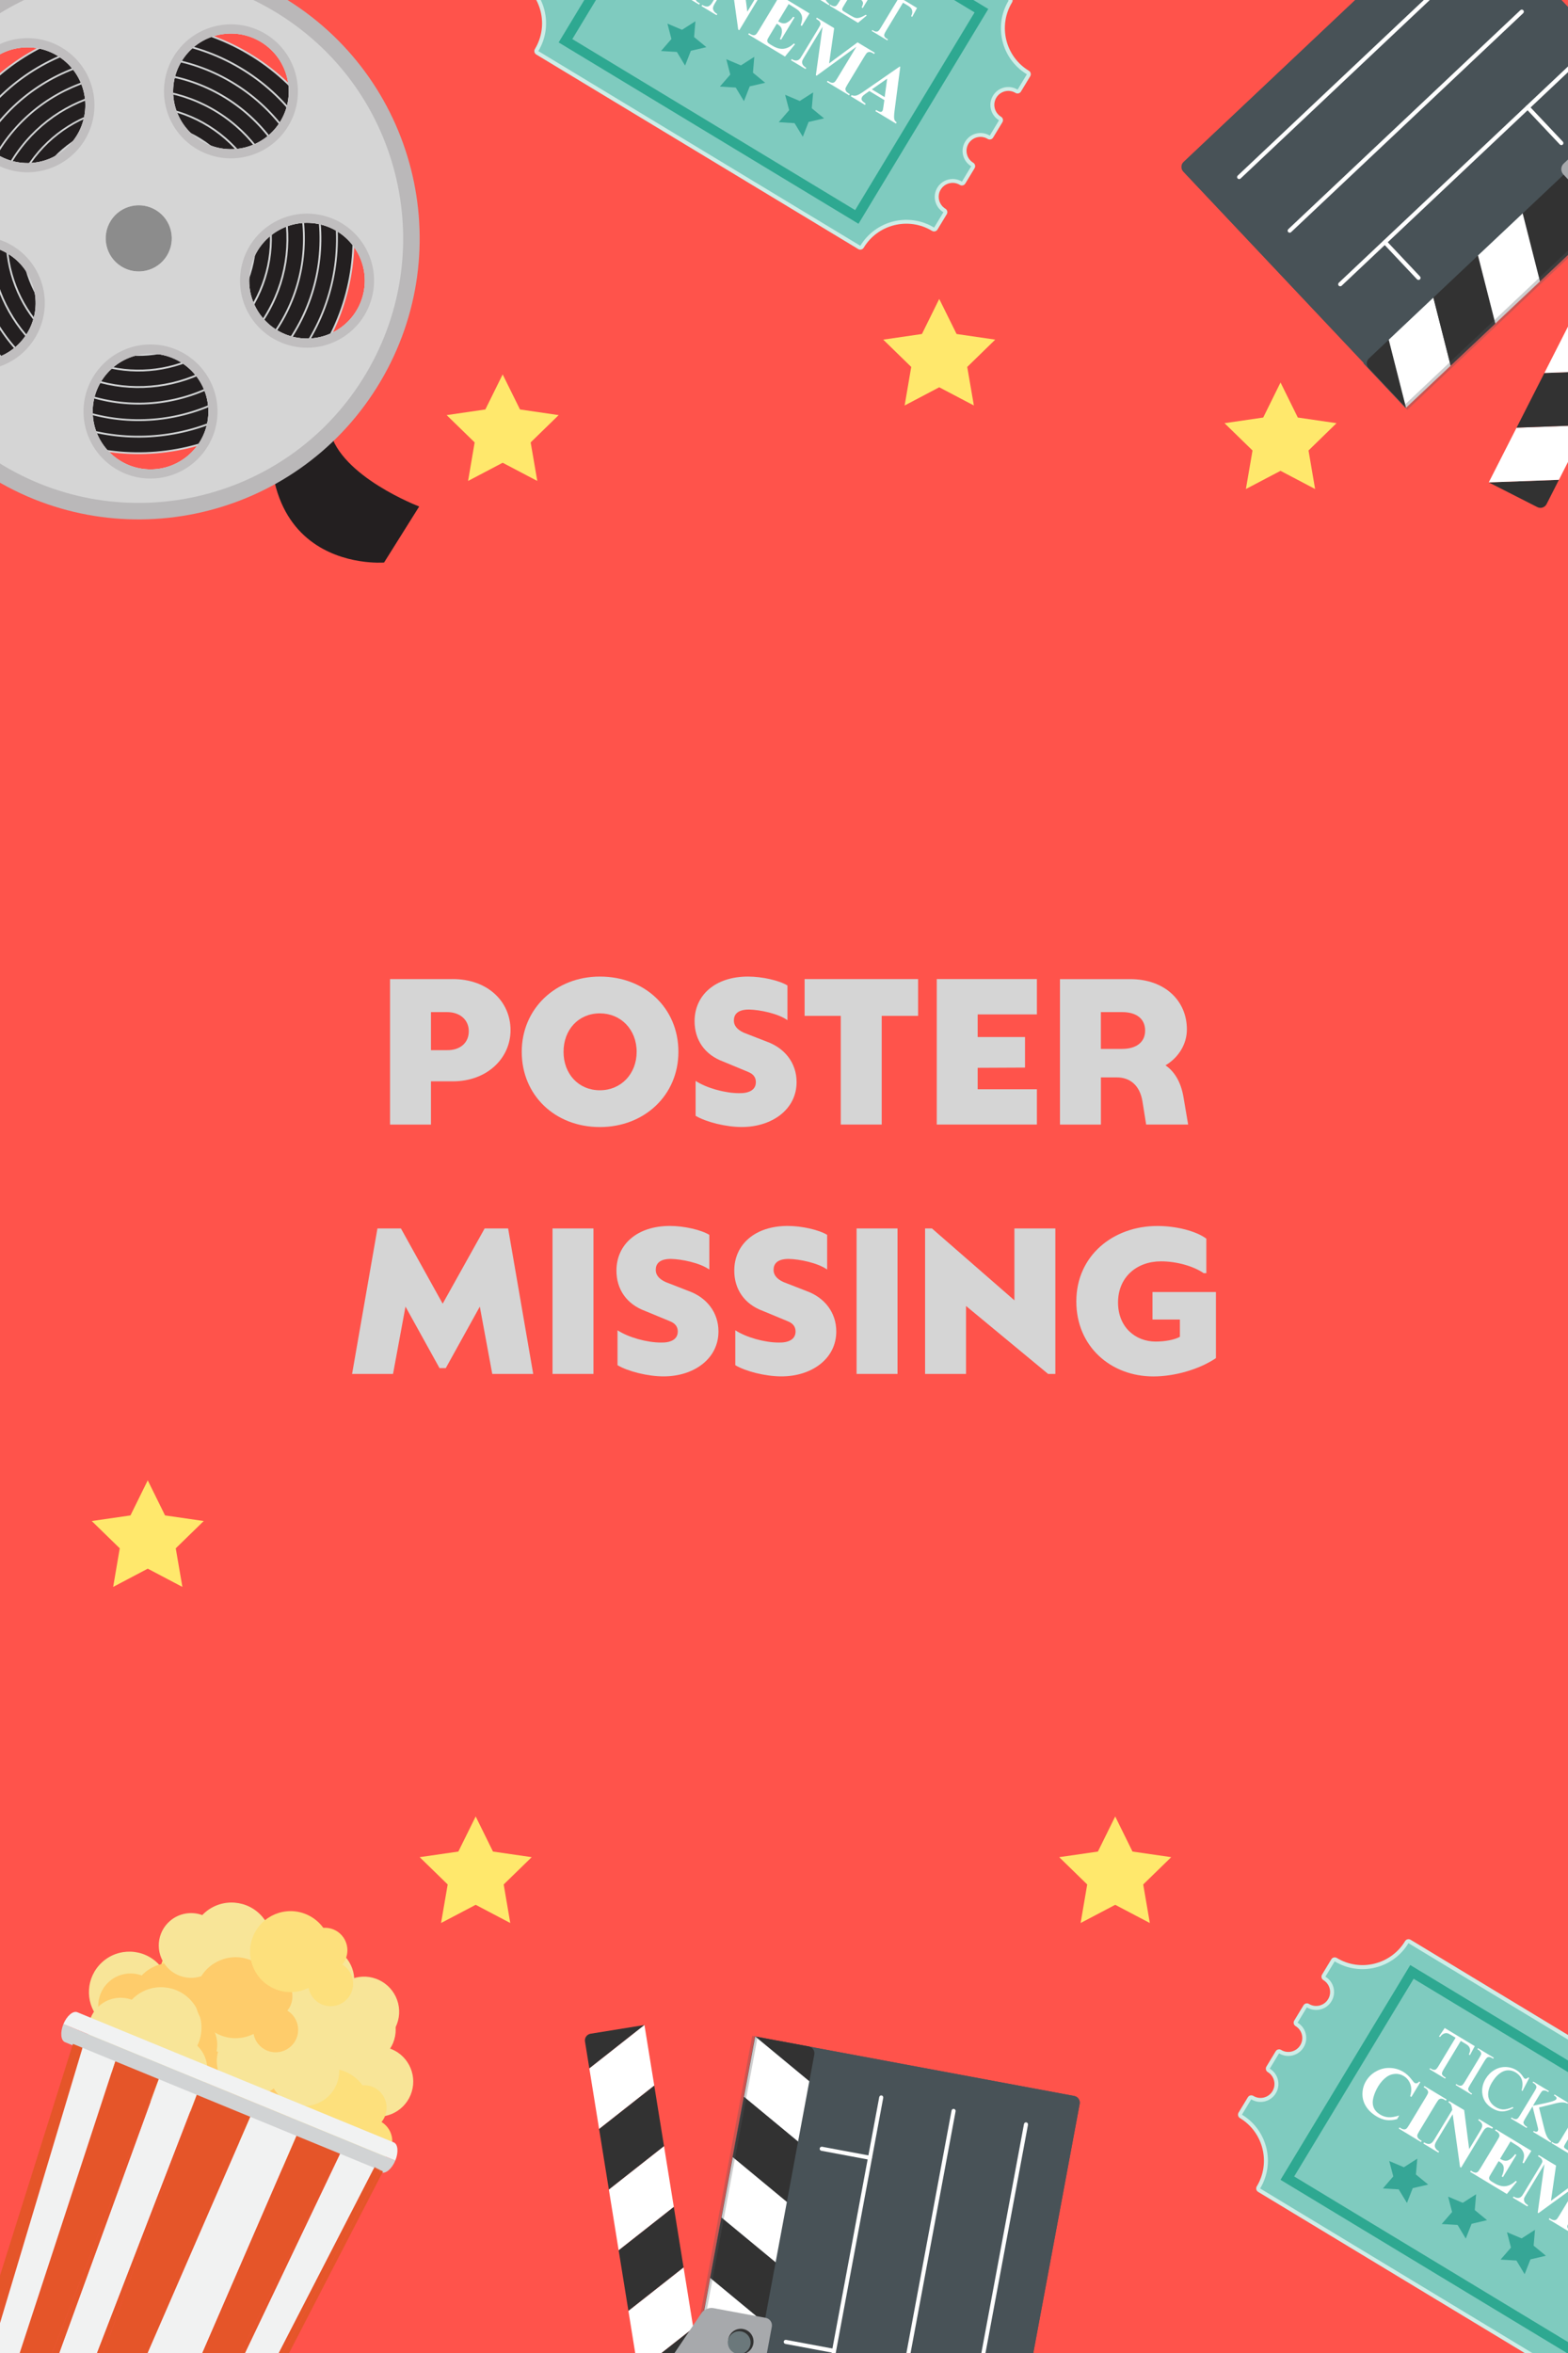 <?xml version="1.0" encoding="utf-8"?>
<!-- Generator: Adobe Illustrator 28.0.0, SVG Export Plug-In . SVG Version: 6.00 Build 0)  -->
<svg version="1.1" id="_x3C_Layer_x3E_" xmlns="http://www.w3.org/2000/svg" xmlns:xlink="http://www.w3.org/1999/xlink" x="0px"
	 y="0px" viewBox="0 0 350 525" style="enable-background:new 0 0 350 525;" xml:space="preserve">
<rect x="0" y="0" width="350" height="525" fill="#808080" stroke="none"/>
<style type="text/css">
	.st0{clip-path:url(#SVGID_00000121240077133602587490000013553072509426724781_);fill:#FF534B;}
	.st1{clip-path:url(#SVGID_00000121240077133602587490000013553072509426724781_);}
	.st2{fill:#231F20;}
	.st3{fill:#D1D3D4;}
	.st4{fill:#8C8C8C;}
	.st5{fill:#C0BEBF;}
	.st6{fill:#BAB8B9;}
	.st7{fill:#D5D5D5;}
	.st8{fill:#485257;}
	.st9{fill:#FFFFFF;}
	.st10{fill:#323232;}
	.st11{opacity:0.3;fill:#58595B;}
	.st12{fill:#A7A9AC;}
	.st13{fill:#6B787B;}
	.st14{fill:#FDE07C;}
	.st15{fill:#F8E598;}
	.st16{fill:#FECC6B;}
	.st17{fill:#F1F2F2;}
	.st18{fill:#E55529;}
	.st19{fill:#CEEDE7;}
	.st20{fill:#7FCBBF;}
	.st21{fill:#36A696;}
	.st22{fill:#2EA891;}
	.st23{clip-path:url(#SVGID_00000121240077133602587490000013553072509426724781_);fill:#FFE86C;}
</style>
<g>
	<defs>
		<rect id="SVGID_1_" x="0" y="0" width="350" height="525"/>
	</defs>
	<clipPath id="SVGID_00000023268538647271951460000016445461438432458121_">
		<use xlink:href="#SVGID_1_"  style="overflow:visible;"/>
	</clipPath>
	
		<rect x="0" y="0" style="clip-path:url(#SVGID_00000023268538647271951460000016445461438432458121_);fill:#FF534B;" width="350" height="525"/>
	<g style="clip-path:url(#SVGID_00000023268538647271951460000016445461438432458121_);">
		<path class="st2" d="M63.92,77c-14.94,51.58,21.81,48.51,21.81,48.51l7.84-12.5c0,0-17.58-6.68-19.91-16.84
			c-2.33-10.17,0.43-21.5,0.43-21.5L63.92,77z"/>
		<g>
			<path class="st2" d="M71.59,78.66C57.51,101.09,27.92,107.87,5.49,93.8C-16.94,79.73-23.71,50.14-9.64,27.71
				C4.43,5.27,34.02-1.5,56.45,12.57C78.88,26.64,85.66,56.23,71.59,78.66z"/>
			<path class="st3" d="M5.38,93.97C-17.11,79.86-23.92,50.09-9.82,27.6C4.29,5.11,34.07-1.71,56.56,12.4
				c22.49,14.11,29.31,43.89,15.2,66.38C57.65,101.26,27.87,108.08,5.38,93.97z M56.34,12.74C34.04-1.25,4.52,5.51-9.47,27.81
				C-23.46,50.11-16.7,79.64,5.6,93.63c22.3,13.99,51.82,7.23,65.81-15.07C85.4,56.26,78.64,26.73,56.34,12.74z"/>
		</g>
		<g>
			
				<ellipse transform="matrix(0.947 -0.32 0.32 0.947 -15.41 12.73)" class="st2" cx="30.97" cy="53.18" rx="44.26" ry="44.26"/>
			<path class="st3" d="M7.34,90.85C-13.42,77.82-19.72,50.32-6.69,29.56C6.34,8.79,33.83,2.49,54.6,15.52
				c20.77,13.03,27.06,40.52,14.03,61.29C55.61,97.58,28.11,103.88,7.34,90.85z M54.38,15.87C33.81,2.96,6.57,9.2-6.34,29.77
				C-19.25,50.35-13.01,77.59,7.56,90.5c20.58,12.91,47.82,6.67,60.73-13.91C81.2,56.02,74.96,28.78,54.38,15.87z"/>
		</g>
		<g>
			<path class="st2" d="M65.34,74.74C53.43,93.72,28.39,99.46,9.41,87.55C-9.57,75.64-15.3,50.6-3.39,31.62
				C8.51,12.65,33.55,6.91,52.53,18.82C71.51,30.73,77.25,55.76,65.34,74.74z"/>
			<path class="st3" d="M9.3,87.72C-9.74,75.78-15.51,50.56-3.57,31.52C8.38,12.47,33.6,6.7,52.64,18.65
				c19.04,11.95,24.82,37.16,12.87,56.21C53.56,93.9,28.35,99.67,9.3,87.72z M52.42,18.99C33.57,7.16,8.61,12.88-3.22,31.73
				C-15.05,50.59-9.33,75.55,9.52,87.38c18.85,11.83,43.82,6.11,55.64-12.74C76.99,55.78,71.28,30.82,52.42,18.99z"/>
		</g>
		<g>
			
				<ellipse transform="matrix(0.612 -0.791 0.791 0.612 -30.042 45.115)" class="st2" cx="30.97" cy="53.18" rx="36.88" ry="36.88"/>
			<path class="st3" d="M11.26,84.6C-6.06,73.73-11.31,50.8-0.44,33.48c10.87-17.32,33.8-22.57,51.12-11.71
				C68,32.64,73.25,55.57,62.39,72.89C51.52,90.22,28.59,95.47,11.26,84.6z M50.46,22.12C33.33,11.37,10.65,16.56-0.1,33.69
				c-10.75,17.13-5.55,39.81,11.58,50.56C28.61,95,51.29,89.81,62.04,72.68C72.79,55.54,67.59,32.86,50.46,22.12z"/>
		</g>
		<g>
			<path class="st2" d="M59.09,70.82C49.35,86.35,28.86,91.04,13.33,81.3C-2.2,71.56-6.89,51.07,2.85,35.55
				c9.74-15.53,30.23-20.22,45.76-10.48C64.14,34.81,68.83,55.3,59.09,70.82z"/>
			<path class="st3" d="M13.22,81.48C-2.38,71.69-7.11,51.04,2.68,35.44c9.79-15.6,30.44-20.33,46.04-10.54
				c15.6,9.79,20.33,30.44,10.54,46.04C49.48,86.53,28.82,91.26,13.22,81.48z M48.5,25.24c-15.41-9.67-35.81-5-45.48,10.41
				c-9.67,15.41-4.99,35.81,10.41,45.47c15.41,9.67,35.81,4.99,45.48-10.41C68.58,55.31,63.91,34.91,48.5,25.24z"/>
		</g>
		<g>
			<path class="st2" d="M55.97,68.86c-8.66,13.8-26.87,17.97-40.67,9.31C1.49,69.52-2.68,51.31,5.98,37.5
				c8.66-13.8,26.87-17.97,40.67-9.31C60.46,36.85,64.63,55.06,55.97,68.86z"/>
			<path class="st3" d="M15.18,78.35C1.31,69.65-2.9,51.27,5.81,37.4c8.71-13.88,27.08-18.08,40.96-9.38
				c13.88,8.71,18.08,27.08,9.38,40.96C47.43,82.85,29.06,87.06,15.18,78.35z M46.54,28.36c-13.69-8.59-31.81-4.44-40.39,9.25
				C-2.43,51.3,1.72,69.42,15.4,78c13.69,8.59,31.8,4.44,40.39-9.25C64.38,55.07,60.23,36.95,46.54,28.36z"/>
		</g>
		<g>
			<path class="st2" d="M52.84,66.9c-7.58,12.08-23.51,15.73-35.59,8.15C5.18,67.48,1.53,51.54,9.1,39.46
				c7.58-12.08,23.51-15.73,35.59-8.15C56.77,38.89,60.42,54.83,52.84,66.9z"/>
			<path class="st3" d="M17.04,75.4C4.78,67.72,1.07,51.5,8.76,39.25c7.68-12.25,23.9-15.96,36.15-8.28
				c12.25,7.68,15.96,23.9,8.28,36.15C45.5,79.37,29.28,83.09,17.04,75.4z M44.47,31.66c-11.87-7.45-27.58-3.85-35.02,8.02
				C2.01,51.55,5.6,67.26,17.47,74.71c11.87,7.45,27.58,3.85,35.02-8.02C59.94,54.82,56.34,39.11,44.47,31.66z"/>
		</g>
		<g>
			<path class="st2" d="M49.72,64.94c-6.49,10.35-20.15,13.48-30.5,6.98c-10.35-6.49-13.48-20.15-6.99-30.5
				c6.49-10.35,20.15-13.48,30.5-6.99C53.08,40.93,56.21,54.59,49.72,64.94z"/>
			<path class="st3" d="M18.99,72.28c-10.53-6.6-13.72-20.54-7.11-31.07c6.6-10.53,20.54-13.72,31.07-7.11
				c10.53,6.6,13.72,20.54,7.11,31.07C43.46,75.69,29.52,78.88,18.99,72.28z M42.51,34.79c-10.14-6.36-23.58-3.29-29.94,6.86
				c-6.36,10.14-3.29,23.58,6.86,29.94c10.14,6.36,23.58,3.29,29.94-6.86C55.74,54.58,52.66,41.15,42.51,34.79z"/>
		</g>
		<g>
			<path class="st2" d="M46.59,62.98c-5.41,8.63-16.79,11.23-25.42,5.82c-8.63-5.41-11.23-16.79-5.82-25.42
				c5.41-8.63,16.79-11.23,25.42-5.82C49.4,42.98,52.01,54.36,46.59,62.98z"/>
			<path class="st3" d="M20.95,69.15C12.15,63.63,9.48,51.97,15,43.17c5.52-8.8,17.18-11.47,25.99-5.95
				c8.8,5.52,11.47,17.18,5.95,25.99C41.42,72.01,29.76,74.68,20.95,69.15z M40.55,37.91c-8.42-5.28-19.57-2.73-24.86,5.69
				c-5.28,8.42-2.73,19.57,5.69,24.86c8.42,5.28,19.57,2.73,24.86-5.69C51.53,54.34,48.98,43.19,40.55,37.91z"/>
		</g>
		<path class="st4" d="M43.47,61.02c-4.33,6.9-13.43,8.99-20.34,4.66c-6.9-4.33-8.99-13.43-4.66-20.34
			c4.33-6.9,13.44-8.99,20.34-4.66C45.71,45.02,47.8,54.12,43.47,61.02z"/>
		<g>
			<g>
				<path class="st5" d="M41.54,79.14c-2.69-1.69-5.78-2.46-8.96-2.25c-8.23,0.56-14.47,7.71-13.91,15.94
					c0.32,4.76,2.93,9.12,6.98,11.66c2.69,1.69,5.78,2.46,8.96,2.25c8.23-0.56,14.47-7.71,13.91-15.94
					C48.2,86.04,45.59,81.68,41.54,79.14z M34.48,104.7c-7.11,0.48-13.27-4.89-13.76-12c-0.48-7.11,4.89-13.27,12-13.76
					c7.11-0.48,13.27,4.89,13.76,12C46.97,98.05,41.6,104.21,34.48,104.7z"/>
				<path class="st5" d="M64.22,28.33c4.38-6.99,2.26-16.24-4.72-20.62c-6.99-4.38-16.24-2.26-20.62,4.72
					c-4.38,6.99-2.26,16.24,4.72,20.62C50.59,37.43,59.84,35.32,64.22,28.33z M44.69,31.32c-6.04-3.79-7.86-11.76-4.07-17.79
					c3.79-6.04,11.76-7.86,17.79-4.07c6.04,3.79,7.86,11.76,4.07,17.79C58.7,33.28,50.73,35.1,44.69,31.32z"/>
				<path class="st5" d="M15.73,34.95c6.33-5.29,7.17-14.74,1.88-21.07c-1.01-1.21-2.2-2.25-3.53-3.08C8.58,7.35,1.53,7.83-3.46,12
					c-3.07,2.56-4.95,6.17-5.3,10.15C-9.12,26.12-7.9,30-5.34,33.07c1.01,1.21,2.2,2.25,3.53,3.08
					C3.69,39.6,10.74,39.12,15.73,34.95z M-3.77,31.75c-4.57-5.47-3.85-13.61,1.62-18.18C3.32,9,11.46,9.73,16.04,15.2
					c4.57,5.47,3.85,13.61-1.62,18.18C8.94,37.95,0.8,37.22-3.77,31.75z"/>
				<path class="st5" d="M83.04,66.26c1.58-6.31-1.05-12.86-6.55-16.32c-1.33-0.83-2.78-1.45-4.31-1.83
					c-8-2.01-16.14,2.86-18.15,10.86c-1.58,6.31,1.05,12.86,6.55,16.32c1.33,0.83,2.78,1.45,4.31,1.84
					c3.87,0.97,7.9,0.38,11.32-1.67C79.64,73.4,82.06,70.14,83.04,66.26z M65.38,75.14c-6.91-1.74-11.11-8.75-9.37-15.66
					c1.74-6.91,8.75-11.11,15.66-9.37c6.91,1.74,11.11,8.75,9.37,15.66C79.31,72.68,72.3,76.88,65.38,75.14z"/>
				<path class="st5" d="M8.92,62.05C7.73,59.1,5.69,56.65,3,54.96c-4.05-2.54-9.11-2.99-13.54-1.21c-3.71,1.49-6.61,4.33-8.18,8.01
					c-1.57,3.67-1.61,7.74-0.12,11.45c1.19,2.95,3.23,5.4,5.92,7.09c4.05,2.54,9.11,2.99,13.54,1.21C8.27,78.43,12,69.7,8.92,62.05z
					 M-0.14,79.6c-6.61,2.66-14.13-0.55-16.79-7.16c-2.66-6.61,0.55-14.13,7.16-16.79c6.61-2.66,14.13,0.55,16.79,7.16
					C9.68,69.43,6.47,76.94-0.14,79.6z"/>
			</g>
		</g>
		<path class="st6" d="M64.29,0.07C34.96-18.33-3.74-9.47-22.14,19.87c-18.4,29.33-9.54,68.03,19.79,86.43
			c29.33,18.4,68.03,9.54,86.43-19.79C102.49,57.17,93.62,18.48,64.29,0.07z M59.5,7.71c6.99,4.38,9.1,13.63,4.72,20.62
			c-4.38,6.99-13.63,9.1-20.62,4.72c-6.99-4.38-9.1-13.63-4.72-20.62C43.27,5.45,52.52,3.33,59.5,7.71z M-8.76,22.15
			c0.36-3.98,2.24-7.58,5.3-10.15c4.99-4.17,12.04-4.65,17.54-1.2c1.33,0.83,2.51,1.87,3.53,3.08c5.29,6.33,4.45,15.78-1.88,21.07
			c-4.99,4.17-12.04,4.65-17.54,1.2c-1.33-0.83-2.51-1.87-3.53-3.08C-7.9,30-9.12,26.12-8.76,22.15z M0.62,81.5
			c-4.43,1.78-9.49,1.33-13.54-1.21c-2.69-1.69-4.73-4.14-5.92-7.09c-1.49-3.71-1.45-7.77,0.12-11.45c1.57-3.67,4.47-6.52,8.18-8.01
			c4.43-1.78,9.49-1.33,13.54,1.21c2.69,1.69,4.73,4.14,5.92,7.09C12,69.7,8.27,78.43,0.62,81.5z M27.05,59.43
			c-3.45-2.16-4.49-6.72-2.33-10.17c2.17-3.45,6.72-4.49,10.17-2.33c3.45,2.16,4.49,6.72,2.33,10.17
			C35.06,60.56,30.5,61.6,27.05,59.43z M34.62,106.74c-3.17,0.22-6.27-0.56-8.96-2.25c-4.05-2.54-6.66-6.9-6.98-11.66
			c-0.56-8.23,5.68-15.38,13.91-15.94c3.17-0.22,6.27,0.56,8.96,2.25c4.05,2.54,6.66,6.9,6.98,11.66
			C49.09,99.03,42.85,106.18,34.62,106.74z M64.89,77.13c-1.53-0.38-2.98-1-4.31-1.84c-5.5-3.45-8.14-10.01-6.55-16.32
			c2.01-8,10.15-12.87,18.15-10.86c1.53,0.39,2.98,1,4.31,1.83c5.5,3.45,8.14,10.01,6.55,16.32c-0.97,3.88-3.4,7.14-6.83,9.19
			C72.78,77.51,68.76,78.1,64.89,77.13z"/>
		<path class="st7" d="M62.33,3.2C34.73-14.12-1.69-5.78-19.01,21.83c-17.32,27.61-8.98,64.03,18.63,81.35
			c27.61,17.32,64.03,8.98,81.35-18.63C98.28,56.94,89.94,20.52,62.33,3.2z M-3.77,31.75c-4.57-5.47-3.85-13.61,1.62-18.18
			C3.32,9,11.46,9.73,16.04,15.2c4.57,5.47,3.85,13.61-1.62,18.18C8.94,37.95,0.8,37.22-3.77,31.75z M-0.14,79.6
			c-6.61,2.66-14.13-0.55-16.79-7.16c-2.66-6.61,0.55-14.13,7.16-16.79c6.61-2.66,14.13,0.55,16.79,7.16
			C9.68,69.43,6.47,76.94-0.14,79.6z M27.05,59.43c-3.45-2.16-4.49-6.72-2.33-10.17c2.17-3.45,6.72-4.49,10.17-2.33
			c3.45,2.16,4.49,6.72,2.33,10.17C35.06,60.56,30.5,61.6,27.05,59.43z M44.69,31.32c-6.04-3.79-7.86-11.76-4.07-17.79
			c3.79-6.04,11.76-7.86,17.79-4.07c6.04,3.79,7.86,11.76,4.07,17.79C58.7,33.28,50.73,35.1,44.69,31.32z M34.48,104.7
			c-7.11,0.48-13.27-4.89-13.76-12c-0.48-7.11,4.89-13.27,12-13.76c7.11-0.48,13.27,4.89,13.76,12
			C46.97,98.05,41.6,104.21,34.48,104.7z M65.38,75.14c-6.91-1.74-11.11-8.75-9.37-15.66c1.74-6.91,8.75-11.11,15.66-9.37
			c6.91,1.74,11.11,8.75,9.37,15.66C79.31,72.68,72.3,76.88,65.38,75.14z"/>
		<g>
			<path class="st5" d="M41.54,79.14c-2.69-1.69-5.78-2.46-8.96-2.25c-8.23,0.56-14.47,7.71-13.91,15.94
				c0.32,4.76,2.93,9.12,6.98,11.66c2.69,1.69,5.78,2.46,8.96,2.25c8.23-0.56,14.47-7.71,13.91-15.94
				C48.2,86.04,45.59,81.68,41.54,79.14z M34.48,104.7c-7.11,0.48-13.27-4.89-13.76-12c-0.48-7.11,4.89-13.27,12-13.76
				c7.11-0.48,13.27,4.89,13.76,12C46.97,98.05,41.6,104.21,34.48,104.7z"/>
			<path class="st5" d="M64.22,28.33c4.38-6.99,2.26-16.24-4.72-20.62c-6.99-4.38-16.24-2.26-20.62,4.72
				c-4.38,6.99-2.26,16.24,4.72,20.62C50.59,37.43,59.84,35.32,64.22,28.33z M44.69,31.32c-6.04-3.79-7.86-11.76-4.07-17.79
				c3.79-6.04,11.76-7.86,17.79-4.07c6.04,3.79,7.86,11.76,4.07,17.79C58.7,33.28,50.73,35.1,44.69,31.32z"/>
			<path class="st5" d="M15.73,34.95c6.33-5.29,7.17-14.74,1.88-21.07c-1.01-1.21-2.2-2.25-3.53-3.08C8.58,7.35,1.53,7.83-3.46,12
				c-3.07,2.56-4.95,6.17-5.3,10.15C-9.12,26.12-7.9,30-5.34,33.07c1.01,1.21,2.2,2.25,3.53,3.08C3.69,39.6,10.74,39.12,15.73,34.95
				z M-3.77,31.75c-4.57-5.47-3.85-13.61,1.62-18.18C3.32,9,11.46,9.73,16.04,15.2c4.57,5.47,3.85,13.61-1.62,18.18
				C8.94,37.95,0.8,37.22-3.77,31.75z"/>
			<path class="st5" d="M83.04,66.26c1.58-6.31-1.05-12.86-6.55-16.32c-1.33-0.83-2.78-1.45-4.31-1.83
				c-8-2.01-16.14,2.86-18.15,10.86c-1.58,6.31,1.05,12.86,6.55,16.32c1.33,0.83,2.78,1.45,4.31,1.84c3.87,0.97,7.9,0.38,11.32-1.67
				C79.64,73.4,82.06,70.14,83.04,66.26z M65.38,75.14c-6.91-1.74-11.11-8.75-9.37-15.66c1.74-6.91,8.75-11.11,15.66-9.37
				c6.91,1.74,11.11,8.75,9.37,15.66C79.31,72.68,72.3,76.88,65.38,75.14z"/>
			<path class="st5" d="M8.92,62.05C7.73,59.1,5.69,56.65,3,54.96c-4.05-2.54-9.11-2.99-13.54-1.21c-3.71,1.49-6.61,4.33-8.18,8.01
				c-1.57,3.67-1.61,7.74-0.12,11.45c1.19,2.95,3.23,5.4,5.92,7.09c4.05,2.54,9.11,2.99,13.54,1.21C8.27,78.43,12,69.7,8.92,62.05z
				 M-0.14,79.6c-6.61,2.66-14.13-0.55-16.79-7.16c-2.66-6.61,0.55-14.13,7.16-16.79c6.61-2.66,14.13,0.55,16.79,7.16
				C9.68,69.43,6.47,76.94-0.14,79.6z"/>
		</g>
	</g>
	<g style="clip-path:url(#SVGID_00000023268538647271951460000016445461438432458121_);">
		<path class="st8" d="M322.8,73.78c5.42-5.85,11.32-11.03,17.56-15.99c3.34-2.65,6.7-5.27,9.95-8.03c3.03-2.58,5.83-5.4,8.85-7.98
			c5.32-4.55,11.07-8.57,16.34-13.18l-47.6-50.46c-0.57-0.61-1.54-0.64-2.15-0.06l-61.55,58.06c-0.61,0.57-0.64,1.54-0.06,2.15
			l46.31,49.09C314.67,82.95,318.64,78.28,322.8,73.78z"/>
		
			<rect x="297.21" y="49.08" transform="matrix(0.727 -0.686 0.686 0.727 54.581 249.26)" class="st8" width="87.65" height="13.7"/>
		<path class="st8" d="M327.91-21.86c-0.57-0.61-1.54-0.64-2.15-0.06l-61.55,58.06c-0.61,0.57-0.64,1.54-0.06,2.15l40.3,42.73
			l63.76-60.14L327.91-21.86z"/>
		<g>
			<polygon class="st9" points="379.01,46.02 363.35,46.6 357.15,58.8 372.8,58.23 			"/>
			<path class="st10" d="M383.56,37.07c0.38-0.75,0.08-1.67-0.67-2.05l-2.06-1.05l-11.27,0.41l-6.21,12.21l15.66-0.57L383.56,37.07z
				"/>
			<polygon class="st8" points="372.05,29.51 369.56,34.39 380.84,33.98 			"/>
			<polygon class="st10" points="372.8,58.23 357.15,58.8 350.94,71.01 366.59,70.44 			"/>
			<path class="st10" d="M345.21,112.49l2.76-5.43l-15.66,0.57l10.85,5.52C343.91,113.53,344.83,113.23,345.21,112.49z"/>
			<polygon class="st9" points="354.17,94.85 338.52,95.43 332.31,107.63 347.97,107.06 			"/>
			<polygon class="st10" points="360.38,82.65 344.73,83.22 338.52,95.43 354.17,94.85 			"/>
			<polygon class="st9" points="366.59,70.44 350.94,71.01 344.73,83.22 360.38,82.65 			"/>
		</g>
		<g>
			<polygon class="st9" points="359.8,28.81 363.66,43.99 353.7,53.39 349.84,38.21 			"/>
			<path class="st10" d="M367.11,21.92c0.61-0.57,1.58-0.55,2.15,0.06l1.59,1.68l2.78,10.93l-9.96,9.4l-3.86-15.18L367.11,21.92z"/>
			<polygon class="st8" points="377.61,30.84 373.63,34.6 370.85,23.67 			"/>
			<polygon class="st10" points="349.84,38.21 353.7,53.39 343.74,62.79 339.88,47.61 			"/>
			<path class="st10" d="M305.56,79.98l4.43-4.18l3.86,15.18l-8.35-8.86C304.92,81.52,304.95,80.55,305.56,79.98z"/>
			<polygon class="st9" points="319.95,66.4 323.81,81.59 313.85,90.98 309.99,75.8 			"/>
			<polygon class="st10" points="329.91,57 333.78,72.19 323.81,81.59 319.95,66.4 			"/>
			<polygon class="st9" points="339.88,47.61 343.74,62.79 333.78,72.19 329.91,57 			"/>
		</g>
		
			<rect x="301.89" y="60.27" transform="matrix(0.727 -0.686 0.686 0.727 52.469 253.844)" class="st11" width="87.75" height="1.22"/>
		<path class="st12" d="M385.67,38.92c0.88-0.32,1.08-1.14,0.43-1.82l-16.58-17.58c-0.64-0.68-1.73-0.71-2.41-0.07L349.03,36.5
			c-0.68,0.64-0.71,1.73-0.07,2.41l8.17,8.67c0.64,0.68,1.89,0.98,2.77,0.66L385.67,38.92z"/>
		<g>
			<path class="st10" d="M379.17,38.07c1.14-1.08,1.19-2.87,0.12-4.02c-1.08-1.14-2.87-1.19-4.01-0.12
				c-1.14,1.08-1.19,2.87-0.12,4.02C376.24,39.09,378.03,39.14,379.17,38.07z"/>
			<path class="st13" d="M379.4,37.86c1.02-0.96,1.07-2.57,0.1-3.59c-0.96-1.02-2.57-1.07-3.59-0.1c-1.02,0.96-1.07,2.57-0.11,3.59
				C376.77,38.77,378.38,38.82,379.4,37.86z"/>
		</g>
		<g>
			<path class="st10" d="M370.4,28.77c1.14-1.08,1.19-2.87,0.12-4.02c-1.08-1.14-2.87-1.19-4.02-0.12
				c-1.14,1.08-1.19,2.87-0.12,4.02C367.46,29.79,369.26,29.85,370.4,28.77z"/>
			<path class="st13" d="M370.62,28.56c1.02-0.96,1.07-2.57,0.1-3.59c-0.96-1.02-2.57-1.07-3.59-0.11c-1.02,0.96-1.07,2.57-0.1,3.59
				C368,29.47,369.61,29.52,370.62,28.56z"/>
		</g>
		<g>
			<path class="st10" d="M358.52,39.98c1.14-1.08,1.19-2.87,0.12-4.02c-1.08-1.14-2.87-1.19-4.02-0.12
				c-1.14,1.08-1.19,2.87-0.12,4.02C355.58,41,357.38,41.05,358.52,39.98z"/>
			<path class="st13" d="M358.74,39.77c1.02-0.96,1.07-2.57,0.1-3.59c-0.96-1.02-2.57-1.07-3.59-0.1c-1.02,0.96-1.07,2.57-0.1,3.59
				C356.12,40.68,357.72,40.73,358.74,39.77z"/>
		</g>
		<path class="st9" d="M298.84,63.09l51.81-48.87c0.18-0.17,0.47-0.17,0.65,0.02c0.17,0.18,0.16,0.47-0.02,0.65l-51.81,48.87
			c-0.18,0.17-0.47,0.16-0.65-0.02C298.65,63.56,298.66,63.27,298.84,63.09z"/>
		<path class="st9" d="M287.56,51.14l51.81-48.87c0.18-0.17,0.47-0.16,0.65,0.02c0.17,0.18,0.16,0.47-0.02,0.65L288.19,51.8
			c-0.18,0.17-0.47,0.16-0.65-0.02C287.37,51.6,287.38,51.31,287.56,51.14z"/>
		<path class="st9" d="M276.28,39.18l51.81-48.87c0.18-0.17,0.47-0.17,0.65,0.02c0.17,0.18,0.16,0.47-0.02,0.64l-51.81,48.87
			c-0.18,0.17-0.47,0.16-0.65-0.02C276.09,39.64,276.1,39.35,276.28,39.18z"/>
		<path class="st9" d="M340.68,23.62c0.18-0.17,0.47-0.16,0.65,0.02l7.52,7.97c0.17,0.18,0.16,0.47-0.02,0.65
			c-0.18,0.17-0.47,0.16-0.65-0.02l-7.52-7.97C340.49,24.09,340.5,23.8,340.68,23.62z"/>
		<path class="st9" d="M308.8,53.7c0.18-0.17,0.47-0.16,0.65,0.02l7.52,7.97c0.17,0.18,0.16,0.47-0.02,0.65
			c-0.18,0.17-0.47,0.16-0.65-0.02l-7.52-7.97C308.61,54.16,308.62,53.87,308.8,53.7z"/>
	</g>
	<g style="clip-path:url(#SVGID_00000023268538647271951460000016445461438432458121_);">
		<path class="st8" d="M171.49,473.56c-0.93,7.92-2.64,15.59-4.76,23.27c-1.13,4.11-2.31,8.21-3.31,12.35
			c-0.93,3.87-1.53,7.8-2.45,11.67c-1.61,6.81-3.9,13.45-5.43,20.28l68.19,12.7c0.82,0.15,1.62-0.39,1.77-1.22l15.49-83.18
			c0.15-0.82-0.39-1.62-1.22-1.77l-66.35-12.36C172.65,461.36,172.2,467.47,171.49,473.56z"/>
		
			<rect x="123.46" y="491.88" transform="matrix(0.183 -0.983 0.983 0.183 -353.633 571.875)" class="st8" width="87.65" height="13.7"/>
		<path class="st8" d="M223.74,553.82c0.82,0.15,1.62-0.39,1.77-1.22l15.49-83.18c0.15-0.82-0.39-1.62-1.22-1.77l-57.75-10.76
			L166,543.06L223.74,553.82z"/>
		<g>
			<polygon class="st9" points="142.45,529.11 154.76,519.42 152.58,505.9 140.27,515.59 			"/>
			<path class="st10" d="M144.05,539.03c0.13,0.83,0.92,1.39,1.74,1.26l2.28-0.37l8.86-6.98l-2.18-13.52l-12.31,9.69L144.05,539.03z
				"/>
			<polygon class="st8" points="157.81,538.35 156.94,532.94 148.08,539.92 			"/>
			<polygon class="st10" points="140.27,515.59 152.58,505.9 150.4,492.38 138.09,502.07 			"/>
			<path class="st10" d="M130.58,455.5l0.97,6.01l12.31-9.69l-12.02,1.94C131.01,453.89,130.44,454.67,130.58,455.5z"/>
			<polygon class="st9" points="133.73,475.03 146.04,465.34 143.85,451.82 131.55,461.51 			"/>
			<polygon class="st10" points="135.91,488.55 148.22,478.86 146.04,465.34 133.73,475.03 			"/>
			<polygon class="st9" points="138.09,502.07 150.4,492.38 148.22,478.86 135.91,488.55 			"/>
		</g>
		<g>
			<polygon class="st9" points="168.11,531.69 156.04,521.71 158.55,508.24 170.62,518.23 			"/>
			<path class="st10" d="M166.27,541.57c-0.15,0.82-0.95,1.37-1.77,1.22l-2.27-0.42l-8.69-7.19l2.51-13.46l12.07,9.99L166.27,541.57
				z"/>
			<polygon class="st8" points="152.53,540.55 153.53,535.17 162.23,542.36 			"/>
			<polygon class="st10" points="170.62,518.23 158.55,508.24 161.06,494.78 173.13,504.76 			"/>
			<path class="st10" d="M181.77,458.39l-1.11,5.98l-12.07-9.99l11.97,2.23C181.37,456.77,181.92,457.56,181.77,458.39z"/>
			<polygon class="st9" points="178.14,477.84 166.07,467.85 168.58,454.38 180.65,464.37 			"/>
			<polygon class="st10" points="175.64,491.3 163.57,481.31 166.07,467.85 178.14,477.84 			"/>
			<polygon class="st9" points="173.13,504.76 161.06,494.78 163.57,481.31 175.64,491.3 			"/>
		</g>
		
			<rect x="116.67" y="496.91" transform="matrix(0.183 -0.983 0.983 0.183 -357.959 564.247)" class="st11" width="87.75" height="1.22"/>
		<path class="st12" d="M141.26,538.78c-0.52,0.78-0.2,1.55,0.72,1.72l23.76,4.43c0.92,0.17,1.81-0.44,1.99-1.36l4.55-24.43
			c0.17-0.92-0.44-1.81-1.36-1.98l-11.71-2.18c-0.92-0.17-2.1,0.32-2.62,1.1L141.26,538.78z"/>
		<g>
			<path class="st10" d="M147.01,535.64c-0.29,1.54,0.73,3.03,2.27,3.31c1.54,0.29,3.02-0.73,3.31-2.27
				c0.29-1.54-0.73-3.03-2.27-3.31C148.78,533.08,147.29,534.09,147.01,535.64z"/>
			<path class="st13" d="M146.95,535.93c-0.26,1.38,0.65,2.7,2.03,2.96c1.38,0.26,2.7-0.65,2.96-2.03c0.26-1.38-0.65-2.7-2.03-2.96
				C148.53,533.65,147.21,534.56,146.95,535.93z"/>
		</g>
		<g>
			<path class="st10" d="M159.57,537.98c-0.29,1.54,0.73,3.03,2.27,3.31c1.54,0.29,3.03-0.73,3.31-2.27
				c0.29-1.54-0.73-3.02-2.27-3.31C161.34,535.42,159.86,536.43,159.57,537.98z"/>
			<path class="st13" d="M159.52,538.28c-0.26,1.38,0.65,2.7,2.03,2.96c1.38,0.26,2.7-0.65,2.96-2.03c0.26-1.38-0.65-2.7-2.03-2.96
				C161.1,535.99,159.77,536.9,159.52,538.28z"/>
		</g>
		<g>
			<path class="st10" d="M162.57,521.92c-0.29,1.54,0.73,3.03,2.27,3.31c1.54,0.29,3.03-0.73,3.31-2.27
				c0.29-1.54-0.73-3.03-2.27-3.31C164.34,519.36,162.85,520.38,162.57,521.92z"/>
			<path class="st13" d="M162.51,522.22c-0.26,1.38,0.65,2.7,2.03,2.96c1.38,0.26,2.7-0.65,2.96-2.03c0.26-1.38-0.65-2.7-2.03-2.96
				C164.09,519.93,162.77,520.84,162.51,522.22z"/>
		</g>
		<path class="st9" d="M197.15,468.06l-13.04,70.01c-0.05,0.25-0.28,0.41-0.53,0.37c-0.25-0.05-0.41-0.28-0.36-0.53l13.04-70.01
			c0.05-0.25,0.28-0.41,0.53-0.37C197.03,467.58,197.19,467.82,197.15,468.06z"/>
		<path class="st9" d="M213.3,471.07l-13.04,70.01c-0.05,0.25-0.28,0.41-0.53,0.37c-0.25-0.05-0.41-0.28-0.37-0.53l13.04-70.01
			c0.05-0.25,0.28-0.41,0.53-0.37C213.19,470.59,213.35,470.83,213.3,471.07z"/>
		<path class="st9" d="M229.46,474.08l-13.04,70.01c-0.05,0.25-0.28,0.41-0.53,0.36c-0.25-0.05-0.41-0.28-0.36-0.53l13.04-70.01
			c0.05-0.25,0.28-0.41,0.53-0.37C229.34,473.6,229.51,473.83,229.46,474.08z"/>
		<path class="st9" d="M186.61,524.61c-0.05,0.25-0.28,0.41-0.53,0.37l-10.77-2.01c-0.25-0.05-0.41-0.29-0.37-0.53
			c0.05-0.25,0.29-0.41,0.53-0.37l10.77,2.01C186.5,524.13,186.66,524.37,186.61,524.61z"/>
		<path class="st9" d="M194.64,481.53c-0.05,0.25-0.28,0.41-0.53,0.36l-10.77-2.01c-0.25-0.05-0.41-0.28-0.37-0.53
			c0.05-0.25,0.29-0.41,0.53-0.37l10.77,2.01C194.52,481.04,194.69,481.28,194.64,481.53z"/>
	</g>
	<g style="clip-path:url(#SVGID_00000023268538647271951460000016445461438432458121_);">
		<path class="st14" d="M66.43,440.98c0.31-0.38,0.57-0.8,0.76-1.28c1.05-2.56-0.17-5.5-2.73-6.55c-0.75-0.31-1.52-0.41-2.27-0.36
			c-0.95-1.31-2.27-2.39-3.88-3.05c-4.61-1.9-9.89,0.31-11.79,4.92c-1.9,4.61,0.3,9.89,4.92,11.79c2.5,1.03,5.2,0.85,7.45-0.27
			c0.3,1.61,1.39,3.05,3.02,3.72c2.56,1.05,5.5-0.17,6.55-2.73C69.42,444.86,68.51,442.24,66.43,440.98z"/>
		<path class="st15" d="M87.39,457.2c-0.11-0.04-0.21-0.07-0.32-0.11c0.25-0.39,0.48-0.81,0.67-1.26c1.64-4-0.26-8.57-4.26-10.22
			c-2.52-1.04-5.27-0.66-7.37,0.76c-0.92-1.13-2.13-2.06-3.57-2.65c-4.61-1.9-9.89,0.31-11.79,4.92c-1.83,4.45,0.15,9.51,4.43,11.57
			c-1.02,3.75,0.89,7.76,4.57,9.28c2.73,1.12,5.73,0.59,7.88-1.14c0.83,1.45,2.13,2.65,3.8,3.34c4,1.64,8.57-0.26,10.22-4.26
			C93.3,463.42,91.39,458.84,87.39,457.2z"/>
		<path class="st15" d="M63.56,461.59c-0.11-0.04-0.21-0.07-0.32-0.11c0.25-0.39,0.48-0.81,0.67-1.26c1.64-4-0.26-8.57-4.26-10.22
			c-2.52-1.04-5.27-0.66-7.37,0.76c-0.92-1.13-2.13-2.06-3.57-2.65c-4.61-1.9-9.89,0.31-11.79,4.92c-1.83,4.45,0.15,9.51,4.43,11.57
			c-1.02,3.75,0.89,7.76,4.57,9.28c2.73,1.12,5.73,0.59,7.88-1.14c0.83,1.45,2.13,2.65,3.8,3.34c4,1.64,8.57-0.26,10.22-4.26
			C69.47,467.81,67.56,463.23,63.56,461.59z"/>
		<path class="st16" d="M72.08,464.65c-0.11,0.01-0.22,0.04-0.33,0.05c0.04-0.47,0.04-0.94-0.01-1.43c-0.45-4.3-4.3-7.42-8.6-6.97
			c-2.71,0.28-4.95,1.92-6.12,4.17c-1.35-0.56-2.85-0.8-4.41-0.64c-4.96,0.52-8.56,4.96-8.04,9.92c0.5,4.78,4.65,8.3,9.39,8.08
			c0.89,3.78,4.46,6.41,8.43,5.99c2.94-0.31,5.32-2.2,6.4-4.74c1.42,0.88,3.14,1.32,4.93,1.14c4.3-0.45,7.42-4.3,6.97-8.6
			C80.23,467.32,76.38,464.2,72.08,464.65z"/>
		<path class="st16" d="M58.69,455.61c-0.23-0.09-0.46-0.18-0.7-0.25c-0.06-3.5-2.16-6.79-5.6-8.2c-4.61-1.9-9.89,0.3-11.79,4.92
			c-0.12,0.29-0.23,0.59-0.31,0.89c-2.49,0.32-4.75,1.93-5.78,4.42c-1.52,3.69,0.24,7.91,3.93,9.43c3.16,1.3,6.71,0.19,8.62-2.48
			c0.67,0.14,1.35,0.21,2.01,0.2c0.64,1.93,2.08,3.59,4.11,4.43c3.69,1.52,7.91-0.24,9.43-3.93
			C64.14,461.35,62.38,457.12,58.69,455.61z"/>
		<path class="st14" d="M56.25,443.63c0.31-0.38,0.57-0.8,0.76-1.28c1.05-2.56-0.17-5.5-2.73-6.55c-0.74-0.31-1.52-0.42-2.27-0.36
			c-0.95-1.31-2.27-2.39-3.88-3.05c-4.61-1.9-9.89,0.3-11.79,4.92c-1.9,4.61,0.31,9.89,4.92,11.79c2.5,1.03,5.2,0.85,7.45-0.27
			c0.3,1.61,1.39,3.05,3.02,3.72c2.56,1.05,5.5-0.17,6.55-2.73C59.23,447.5,58.32,444.89,56.25,443.63z"/>
		<path class="st14" d="M85.16,473.46c0.31-0.38,0.57-0.8,0.76-1.28c1.05-2.56-0.17-5.5-2.73-6.55c-0.75-0.31-1.52-0.41-2.27-0.36
			c-0.95-1.31-2.27-2.39-3.88-3.05c-4.61-1.9-9.89,0.31-11.79,4.92c-1.9,4.61,0.31,9.89,4.92,11.79c2.5,1.03,5.2,0.85,7.45-0.27
			c0.3,1.61,1.39,3.05,3.02,3.72c2.56,1.05,5.5-0.17,6.55-2.73C88.14,477.34,87.23,474.72,85.16,473.46z"/>
		<path class="st15" d="M43.32,456.81c-0.08-0.08-0.16-0.16-0.24-0.23c0.4-0.25,0.78-0.54,1.13-0.87c3.17-2.94,3.36-7.89,0.42-11.06
			c-1.85-2-4.5-2.81-7-2.4c-0.36-1.42-1.07-2.76-2.13-3.91c-3.39-3.66-9.11-3.87-12.76-0.48c-3.53,3.27-3.85,8.7-0.83,12.36
			c-2.5,2.98-2.45,7.42,0.26,10.34c2.01,2.17,4.96,2.94,7.63,2.27c0.15,1.67,0.82,3.3,2.05,4.63c2.94,3.17,7.89,3.36,11.06,0.42
			C46.07,464.93,46.26,459.98,43.32,456.81z"/>
		<path class="st15" d="M79.38,441.26c-0.11,0.03-0.21,0.07-0.32,0.1c-0.03-0.47-0.09-0.94-0.21-1.41c-1.04-4.2-5.28-6.76-9.48-5.72
			c-2.64,0.65-4.64,2.58-5.49,4.97c-1.41-0.37-2.94-0.4-4.45-0.03c-4.84,1.2-7.8,6.1-6.6,10.94c1.16,4.67,5.75,7.58,10.42,6.71
			c1.4,3.63,5.3,5.74,9.18,4.78c2.87-0.71,4.97-2.92,5.68-5.58c1.53,0.68,3.29,0.88,5.04,0.44c4.2-1.04,6.76-5.28,5.72-9.48
			C87.82,442.78,83.57,440.22,79.38,441.26z"/>
		<path class="st15" d="M70.87,454.82c-0.11-0.04-0.21-0.07-0.32-0.11c0.25-0.39,0.48-0.81,0.67-1.26c1.64-4-0.26-8.57-4.26-10.22
			c-2.52-1.04-5.27-0.66-7.37,0.76c-0.92-1.13-2.13-2.06-3.57-2.65c-4.61-1.9-9.89,0.31-11.79,4.92c-1.83,4.45,0.15,9.51,4.43,11.57
			c-1.02,3.75,0.89,7.76,4.57,9.28c2.73,1.12,5.73,0.59,7.88-1.14c0.83,1.45,2.13,2.65,3.8,3.34c4,1.64,8.57-0.26,10.22-4.26
			C76.78,461.04,74.87,456.47,70.87,454.82z"/>
		<path class="st16" d="M46.78,451.55c-0.16-0.19-0.33-0.37-0.51-0.54c1.55-3.13,1.2-7.02-1.21-9.86c-3.23-3.8-8.93-4.27-12.73-1.04
			c-0.24,0.21-0.47,0.42-0.69,0.65c-2.36-0.86-5.11-0.47-7.16,1.27c-3.04,2.58-3.42,7.14-0.83,10.18c2.21,2.61,5.87,3.25,8.79,1.76
			c0.53,0.44,1.1,0.81,1.7,1.1c-0.32,2.01,0.2,4.15,1.62,5.82c2.58,3.04,7.14,3.42,10.19,0.83
			C48.98,459.15,49.36,454.59,46.78,451.55z"/>
		<path class="st15" d="M44.54,456.97c-0.16-0.19-0.33-0.37-0.5-0.54c1.55-3.13,1.2-7.02-1.21-9.86c-3.23-3.8-8.93-4.27-12.73-1.04
			c-0.24,0.21-0.47,0.42-0.69,0.65c-2.36-0.86-5.11-0.47-7.16,1.27c-3.04,2.58-3.42,7.14-0.83,10.19c2.21,2.61,5.87,3.25,8.79,1.76
			c0.53,0.44,1.1,0.81,1.7,1.1c-0.32,2.01,0.2,4.15,1.62,5.82c2.58,3.04,7.14,3.42,10.19,0.83
			C46.75,464.57,47.13,460.01,44.54,456.97z"/>
		<path class="st15" d="M60.29,438.08c-0.16-0.19-0.33-0.37-0.51-0.54c1.55-3.13,1.2-7.02-1.21-9.86c-3.23-3.8-8.93-4.27-12.73-1.04
			c-0.24,0.21-0.47,0.42-0.69,0.65c-2.36-0.86-5.1-0.47-7.16,1.27c-3.04,2.58-3.42,7.14-0.83,10.19c2.21,2.61,5.87,3.25,8.79,1.76
			c0.53,0.44,1.1,0.81,1.7,1.1c-0.32,2.01,0.2,4.15,1.62,5.82c2.58,3.04,7.14,3.42,10.18,0.83
			C62.5,445.69,62.88,441.13,60.29,438.08z"/>
		<path class="st16" d="M64.14,448.61c0.31-0.38,0.57-0.8,0.76-1.28c1.05-2.56-0.17-5.5-2.73-6.55c-0.74-0.31-1.52-0.41-2.27-0.36
			c-0.95-1.31-2.27-2.39-3.88-3.05c-4.61-1.9-9.89,0.31-11.79,4.92c-1.9,4.61,0.31,9.89,4.92,11.79c2.5,1.03,5.2,0.85,7.45-0.27
			c0.3,1.61,1.39,3.05,3.02,3.72c2.56,1.05,5.5-0.17,6.55-2.73C67.13,452.48,66.22,449.87,64.14,448.61z"/>
		<path class="st14" d="M76.41,438.33c0.31-0.38,0.57-0.8,0.76-1.28c1.05-2.56-0.17-5.5-2.73-6.55c-0.75-0.31-1.52-0.41-2.27-0.36
			c-0.95-1.31-2.27-2.39-3.88-3.05c-4.61-1.9-9.89,0.31-11.79,4.92c-1.9,4.61,0.3,9.89,4.92,11.79c2.5,1.03,5.2,0.85,7.45-0.27
			c0.3,1.61,1.39,3.05,3.02,3.72c2.56,1.05,5.5-0.17,6.55-2.73C79.4,442.2,78.49,439.59,76.41,438.33z"/>
		<g>
			<g>
				<path class="st3" d="M14.51,455.65l70.63,29.04c0.95,0.39,2.34-0.79,3.1-2.63L14.16,451.6
					C13.4,453.44,13.55,455.26,14.51,455.65z"/>
				<path class="st17" d="M87.89,478.01l-70.63-29.04c-0.95-0.39-2.34,0.79-3.1,2.63l74.08,30.46
					C89,480.21,88.84,478.4,87.89,478.01z"/>
			</g>
			<polygon class="st17" points="15.54,540.85 43.92,467.39 35.43,463.9 8.51,537.96 			"/>
			<polygon class="st18" points="24.46,544.52 55.88,472.31 43.92,467.39 17.11,541.5 			"/>
			<polygon class="st18" points="17.11,541.5 43.92,467.39 15.54,540.85 			"/>
			<polygon class="st18" points="6.88,537.29 35.43,463.9 25.72,459.91 1.14,534.93 			"/>
			<polygon class="st18" points="8.51,537.96 35.43,463.9 6.88,537.29 			"/>
			<polygon class="st18" points="18.42,456.91 16.28,456.03 -7.46,531.39 -4.3,532.69 			"/>
			<polygon class="st17" points="1.14,534.93 25.72,459.91 18.42,456.91 -4.3,532.69 			"/>
			<polygon class="st17" points="34.85,548.79 66.18,476.55 55.88,472.31 24.46,544.52 			"/>
			<polygon class="st17" points="47.33,553.92 83.53,483.68 75.9,480.54 41.94,551.71 			"/>
			<polygon class="st18" points="40.59,551.15 75.9,480.54 66.18,476.55 34.85,548.79 			"/>
			<polygon class="st18" points="41.94,551.71 75.9,480.54 40.59,551.15 			"/>
			<polygon class="st18" points="83.6,483.53 83.53,483.68 84.92,484.25 47.75,554.1 49.18,554.68 85.49,484.49 			"/>
			<polygon class="st18" points="47.75,554.1 84.92,484.25 83.53,483.68 47.33,553.92 			"/>
			<polygon class="st17" points="47.75,554.1 47.33,553.92 41.94,551.71 40.59,551.15 34.85,548.79 24.46,544.52 17.11,541.5 
				15.54,540.85 8.51,537.96 6.88,537.29 1.14,534.93 -4.3,532.69 -7.46,531.39 -9.79,538.8 -6.53,540.14 -1.28,542.3 5.83,545.31 
				5.86,545.25 12.73,548.13 12.73,548.14 14.45,548.85 21.34,551.69 31.77,555.89 38.57,558.77 38.6,558.69 43.77,560.82 
				43.73,560.89 45.61,561.58 49.18,554.68 			"/>
		</g>
	</g>
	<g style="clip-path:url(#SVGID_00000023268538647271951460000016445461438432458121_);">
		<path class="st19" d="M280.83,489.05c-0.42-0.25-0.55-0.8-0.3-1.22c3.17-5.24,1.48-12.08-3.76-15.25c-0.42-0.25-0.55-0.8-0.3-1.22
			l2.07-3.42c0.25-0.42,0.8-0.56,1.22-0.3c1.47,0.89,3.38,0.42,4.27-1.05c0.89-1.47,0.42-3.38-1.05-4.27
			c-0.42-0.25-0.55-0.8-0.3-1.22l2.07-3.42c0.25-0.42,0.8-0.56,1.22-0.3c1.47,0.89,3.38,0.41,4.27-1.05
			c0.89-1.47,0.42-3.38-1.05-4.27c-0.42-0.25-0.55-0.8-0.3-1.22l2.07-3.42c0.25-0.42,0.8-0.56,1.22-0.3
			c1.47,0.89,3.38,0.41,4.27-1.05c0.89-1.47,0.42-3.38-1.05-4.27c-0.42-0.25-0.55-0.8-0.3-1.22l2.07-3.42
			c0.25-0.42,0.8-0.55,1.22-0.3c5.24,3.17,12.08,1.48,15.25-3.76c0.25-0.42,0.8-0.55,1.22-0.3l71.88,43.44
			c0.42,0.25,0.55,0.8,0.3,1.22c-3.17,5.24-1.48,12.09,3.76,15.25c0.42,0.25,0.55,0.8,0.3,1.22l-2.07,3.42
			c-0.25,0.42-0.8,0.55-1.22,0.3c-1.47-0.89-3.38-0.41-4.27,1.05c-0.89,1.47-0.42,3.38,1.05,4.27c0.42,0.25,0.56,0.8,0.3,1.22
			l-2.07,3.42c-0.25,0.42-0.8,0.56-1.22,0.3c-1.47-0.89-3.38-0.41-4.27,1.05c-0.89,1.47-0.41,3.38,1.05,4.27
			c0.42,0.25,0.55,0.8,0.3,1.22l-2.07,3.42c-0.25,0.42-0.8,0.56-1.22,0.3c-1.47-0.89-3.38-0.42-4.27,1.05
			c-0.89,1.47-0.41,3.38,1.05,4.27c0.42,0.25,0.55,0.8,0.3,1.22l-2.07,3.42c-0.25,0.42-0.8,0.55-1.22,0.3
			c-5.24-3.17-12.09-1.48-15.25,3.76c-0.25,0.42-0.8,0.55-1.22,0.3L280.83,489.05z"/>
		<path class="st20" d="M370.35,518.76c1.14-1.89,3.6-2.5,5.49-1.35l2.07-3.42c-1.89-1.14-2.5-3.6-1.35-5.49
			c1.14-1.89,3.6-2.5,5.49-1.35l2.07-3.42c-1.89-1.14-2.5-3.6-1.35-5.49c1.14-1.89,3.6-2.5,5.49-1.35l2.07-3.42
			c-5.67-3.43-7.49-10.8-4.06-16.47l-71.88-43.44c-3.43,5.67-10.8,7.49-16.47,4.06l-2.07,3.42c1.89,1.14,2.5,3.6,1.35,5.49
			c-1.14,1.89-3.6,2.5-5.49,1.35l-2.07,3.42c1.89,1.14,2.5,3.6,1.35,5.49c-1.14,1.89-3.6,2.5-5.49,1.35l-2.07,3.42
			c1.89,1.14,2.5,3.6,1.35,5.49c-1.14,1.89-3.6,2.5-5.49,1.35l-2.07,3.42c5.67,3.43,7.49,10.8,4.06,16.47l71.88,43.44
			c3.43-5.67,10.8-7.49,16.47-4.06l2.07-3.42C369.82,523.11,369.21,520.65,370.35,518.76z"/>
		<g>
			<g>
				<path class="st9" d="M329.19,456.54l-1.08,1.99l-0.23-0.14c0.16-0.37,0.25-0.65,0.26-0.84c0.02-0.31-0.05-0.58-0.19-0.82
					c-0.14-0.24-0.38-0.46-0.72-0.66l-1.16-0.7l-3.8,6.29c-0.31,0.51-0.44,0.86-0.41,1.05c0.05,0.26,0.24,0.49,0.56,0.68l0.29,0.17
					l-0.14,0.22l-3.49-2.11l0.14-0.22l0.29,0.18c0.35,0.21,0.66,0.26,0.93,0.13c0.17-0.08,0.39-0.34,0.67-0.81l3.8-6.29l-0.99-0.6
					c-0.38-0.23-0.68-0.37-0.87-0.41c-0.26-0.05-0.53-0.01-0.81,0.12c-0.28,0.13-0.55,0.37-0.8,0.73l-0.23-0.14l1.27-1.87
					L329.19,456.54z"/>
				<path class="st9" d="M328.59,467.12l-0.14,0.22l-3.53-2.13l0.14-0.22l0.29,0.18c0.34,0.21,0.65,0.26,0.92,0.15
					c0.18-0.07,0.41-0.35,0.71-0.85l3.22-5.32c0.25-0.42,0.39-0.71,0.42-0.87c0.02-0.13-0.01-0.26-0.09-0.41
					c-0.12-0.2-0.28-0.37-0.47-0.48l-0.29-0.18l0.14-0.22l3.53,2.13l-0.14,0.22l-0.3-0.18c-0.34-0.2-0.64-0.25-0.92-0.15
					c-0.18,0.07-0.42,0.35-0.72,0.84l-3.22,5.32c-0.25,0.42-0.39,0.71-0.42,0.87c-0.02,0.13,0.01,0.26,0.1,0.42
					c0.12,0.2,0.27,0.36,0.46,0.48L328.59,467.12z"/>
				<path class="st9" d="M341.34,463.63l-1.5,2.91l-0.19-0.11c0.26-0.99,0.26-1.81,0.02-2.46c-0.24-0.65-0.69-1.17-1.34-1.57
					c-0.55-0.33-1.12-0.49-1.73-0.48c-0.61,0.01-1.22,0.24-1.84,0.7c-0.62,0.45-1.2,1.13-1.75,2.04c-0.45,0.75-0.72,1.46-0.81,2.15
					c-0.09,0.69,0.01,1.33,0.32,1.91c0.3,0.58,0.76,1.06,1.38,1.43c0.53,0.32,1.08,0.49,1.62,0.51c0.55,0.02,1.27-0.16,2.17-0.55
					l0.11,0.24c-0.86,0.48-1.66,0.73-2.42,0.74c-0.76,0.01-1.51-0.22-2.27-0.68c-1.36-0.82-2.12-1.97-2.25-3.44
					c-0.1-1.09,0.15-2.15,0.77-3.17c0.5-0.82,1.14-1.47,1.92-1.93c0.78-0.47,1.61-0.69,2.49-0.68c0.88,0.01,1.7,0.25,2.46,0.71
					c0.6,0.36,1.09,0.86,1.5,1.5c0.12,0.19,0.21,0.31,0.28,0.35c0.11,0.07,0.23,0.09,0.36,0.06c0.17-0.05,0.34-0.15,0.5-0.32
					L341.34,463.63z"/>
				<path class="st9" d="M343.53,470.22l1.21,4.86c0.2,0.8,0.42,1.4,0.66,1.79c0.24,0.39,0.53,0.71,0.87,0.95l-0.14,0.22l-3.92-2.37
					l0.14-0.22c0.24,0.14,0.43,0.21,0.58,0.19c0.15-0.02,0.26-0.07,0.31-0.17c0.06-0.1,0.09-0.2,0.1-0.3
					c0.01-0.1-0.03-0.32-0.12-0.66l-1.14-4.53l-1.6,2.65c-0.25,0.42-0.39,0.71-0.42,0.87c-0.02,0.13,0.01,0.26,0.1,0.42
					c0.12,0.2,0.27,0.36,0.46,0.48l0.28,0.17l-0.14,0.22l-3.51-2.12l0.14-0.22l0.29,0.18c0.34,0.21,0.65,0.26,0.92,0.15
					c0.18-0.07,0.41-0.35,0.71-0.85l3.22-5.32c0.25-0.42,0.39-0.71,0.42-0.88c0.02-0.12-0.01-0.26-0.09-0.41
					c-0.12-0.2-0.28-0.37-0.47-0.48l-0.29-0.18l0.14-0.22l3.51,2.12l-0.14,0.22l-0.28-0.17c-0.19-0.11-0.4-0.18-0.64-0.19
					c-0.16-0.01-0.31,0.03-0.44,0.13c-0.13,0.1-0.31,0.35-0.56,0.76l-1.52,2.52c0.13-0.03,0.56-0.12,1.3-0.27
					c1.87-0.37,3.04-0.67,3.51-0.89c0.21-0.1,0.35-0.21,0.42-0.33c0.06-0.09,0.06-0.2,0.02-0.32c-0.04-0.12-0.16-0.25-0.37-0.37
					l-0.19-0.11l0.14-0.22l3.02,1.83l-0.14,0.22c-0.18-0.1-0.36-0.18-0.53-0.22c-0.17-0.04-0.4-0.06-0.69-0.07
					c-0.29,0-0.67,0.05-1.15,0.15c-0.14,0.03-0.8,0.19-1.99,0.5L343.53,470.22z"/>
				<path class="st9" d="M353.35,471.76l-1.97,3.26l1.81,1.09c0.47,0.28,0.83,0.4,1.07,0.36c0.32-0.06,0.64-0.32,0.95-0.77
					l0.22,0.14l-1.73,2.87l-0.23-0.14c0.19-0.43,0.28-0.73,0.3-0.87c0.01-0.19-0.04-0.37-0.16-0.55c-0.12-0.18-0.35-0.38-0.69-0.58
					l-1.81-1.09l-1.64,2.72c-0.22,0.36-0.34,0.6-0.35,0.69c-0.02,0.1,0,0.19,0.06,0.29c0.05,0.1,0.19,0.21,0.42,0.35l1.4,0.84
					c0.47,0.28,0.82,0.45,1.07,0.52c0.25,0.06,0.53,0.06,0.84-0.02c0.4-0.1,0.89-0.32,1.46-0.67l0.24,0.15l-1.96,1.64l-6.35-3.84
					l0.14-0.22l0.29,0.18c0.19,0.12,0.41,0.18,0.64,0.19c0.17,0.01,0.32-0.03,0.44-0.13c0.12-0.1,0.31-0.35,0.55-0.75l3.24-5.35
					c0.32-0.52,0.46-0.88,0.43-1.06c-0.05-0.25-0.24-0.48-0.58-0.68l-0.29-0.18l0.14-0.22l6.35,3.84l-1,1.86l-0.24-0.14
					c0.18-0.49,0.26-0.84,0.26-1.06c-0.01-0.22-0.08-0.44-0.23-0.65c-0.13-0.16-0.39-0.36-0.8-0.61L353.35,471.76z"/>
				<path class="st9" d="M365.82,478.68l-1.08,1.99l-0.23-0.14c0.16-0.37,0.25-0.65,0.26-0.84c0.02-0.31-0.05-0.58-0.19-0.82
					c-0.14-0.24-0.38-0.46-0.72-0.67l-1.16-0.7l-3.8,6.29c-0.31,0.51-0.44,0.86-0.41,1.05c0.05,0.26,0.24,0.49,0.56,0.68l0.29,0.17
					l-0.14,0.22l-3.49-2.11l0.14-0.22l0.29,0.18c0.35,0.21,0.66,0.25,0.93,0.13c0.17-0.08,0.39-0.34,0.67-0.81l3.8-6.29l-0.99-0.6
					c-0.38-0.23-0.68-0.37-0.87-0.41c-0.26-0.05-0.53-0.01-0.81,0.12c-0.28,0.13-0.55,0.37-0.8,0.73l-0.23-0.14l1.26-1.87
					L365.82,478.68z"/>
			</g>
		</g>
		<g>
			<g>
				<path class="st9" d="M317.03,464.58l-1.99,3.29l-0.27-0.16c0.31-0.98,0.33-1.87,0.05-2.67c-0.28-0.79-0.78-1.41-1.49-1.84
					c-0.59-0.36-1.24-0.52-1.94-0.47c-0.7,0.04-1.33,0.27-1.89,0.68c-0.72,0.53-1.34,1.22-1.86,2.08c-0.51,0.85-0.87,1.69-1.08,2.51
					c-0.21,0.83-0.19,1.56,0.05,2.19c0.24,0.63,0.73,1.17,1.45,1.61c0.6,0.36,1.22,0.56,1.88,0.6c0.65,0.04,1.45-0.09,2.39-0.4
					l-0.49,0.82c-0.87,0.23-1.66,0.3-2.39,0.2c-0.73-0.1-1.47-0.38-2.24-0.85c-1.01-0.61-1.79-1.36-2.33-2.24
					c-0.54-0.88-0.79-1.83-0.76-2.85c0.03-1.02,0.31-1.96,0.83-2.81c0.55-0.9,1.3-1.62,2.27-2.14c0.96-0.53,1.98-0.77,3.06-0.73
					c1.08,0.04,2.06,0.33,2.97,0.88c0.67,0.4,1.28,0.97,1.85,1.71c0.33,0.43,0.55,0.68,0.67,0.75c0.15,0.09,0.31,0.11,0.49,0.07
					c0.18-0.04,0.35-0.17,0.53-0.39L317.03,464.58z"/>
				<path class="st9" d="M317.35,477.67l-0.16,0.26l-4.96-3l0.16-0.26l0.31,0.19c0.27,0.17,0.53,0.25,0.75,0.25
					c0.16,0.01,0.32-0.05,0.48-0.17c0.12-0.08,0.32-0.36,0.61-0.83l3.77-6.24c0.29-0.48,0.45-0.8,0.47-0.96
					c0.02-0.15-0.02-0.32-0.12-0.51c-0.1-0.18-0.29-0.36-0.55-0.52l-0.32-0.19l0.16-0.26l4.96,3l-0.16,0.26l-0.31-0.19
					c-0.28-0.17-0.53-0.25-0.75-0.25c-0.16-0.01-0.32,0.05-0.49,0.16c-0.12,0.08-0.32,0.36-0.61,0.83l-3.77,6.24
					c-0.29,0.48-0.45,0.8-0.47,0.96c-0.02,0.15,0.02,0.32,0.12,0.51c0.1,0.19,0.28,0.36,0.55,0.52L317.35,477.67z"/>
				<path class="st9" d="M326.82,470.8l1.12,8.71l2.46-4.08c0.34-0.57,0.5-1,0.45-1.3c-0.06-0.41-0.36-0.76-0.89-1.07l0.16-0.26
					l3.13,1.89l-0.16,0.26c-0.43-0.19-0.74-0.29-0.93-0.29c-0.19,0-0.37,0.07-0.56,0.2c-0.19,0.14-0.42,0.43-0.69,0.88l-4.77,7.9
					l-0.24-0.14l-1.64-11.77l-3.64,6.03c-0.33,0.55-0.43,0.99-0.29,1.33c0.13,0.34,0.36,0.61,0.68,0.8l0.22,0.14l-0.16,0.26
					l-3.36-2.03l0.16-0.26c0.52,0.31,0.95,0.42,1.29,0.34c0.33-0.09,0.65-0.38,0.95-0.88l4.05-6.69l-0.05-0.37
					c-0.05-0.37-0.13-0.65-0.23-0.82c-0.11-0.17-0.3-0.35-0.58-0.53l0.16-0.26L326.82,470.8z"/>
				<path class="st9" d="M337.17,477.8l-2.33,3.86l0.19,0.11c0.6,0.36,1.15,0.44,1.65,0.22c0.5-0.21,1.01-0.67,1.53-1.36l0.27,0.16
					l-3,4.97l-0.27-0.16c0.27-0.57,0.42-1.09,0.45-1.54c0.03-0.45-0.04-0.81-0.21-1.07c-0.17-0.26-0.48-0.53-0.93-0.8l-1.61,2.67
					c-0.32,0.52-0.49,0.85-0.51,1c-0.03,0.14,0,0.29,0.07,0.44c0.08,0.15,0.25,0.3,0.52,0.47l0.57,0.34
					c0.89,0.54,1.72,0.76,2.5,0.67c0.78-0.09,1.54-0.48,2.28-1.18l0.26,0.16l-2.25,2.76l-8.2-4.95l0.16-0.26l0.31,0.19
					c0.28,0.17,0.53,0.25,0.75,0.26c0.16,0.01,0.32-0.05,0.48-0.17c0.12-0.08,0.32-0.36,0.61-0.83l3.77-6.24
					c0.26-0.43,0.41-0.7,0.44-0.81c0.05-0.19,0.04-0.37-0.03-0.53c-0.1-0.24-0.3-0.45-0.61-0.64l-0.31-0.19l0.16-0.26l7.94,4.8
					l-1.7,2.8l-0.27-0.16c0.28-0.77,0.39-1.37,0.32-1.82c-0.06-0.45-0.28-0.87-0.64-1.29c-0.21-0.24-0.68-0.58-1.39-1.01
					L337.17,477.8z"/>
				<path class="st9" d="M346.2,491.05l6.35-4.7l3.86,2.33l-0.16,0.26l-0.31-0.19c-0.28-0.17-0.53-0.26-0.76-0.26
					c-0.16,0-0.32,0.05-0.48,0.16c-0.12,0.08-0.32,0.36-0.61,0.83l-3.78,6.25c-0.29,0.49-0.45,0.8-0.47,0.96
					c-0.02,0.15,0.02,0.32,0.12,0.51c0.1,0.19,0.29,0.36,0.55,0.52l0.31,0.19l-0.16,0.26l-4.95-2.99l0.16-0.26l0.31,0.19
					c0.28,0.17,0.53,0.26,0.76,0.26c0.16,0.01,0.32-0.05,0.48-0.17c0.12-0.08,0.32-0.36,0.61-0.83l4.25-7.03l-8.87,6.45l-0.17-0.1
					l1.5-10.82l-4.04,6.68c-0.28,0.47-0.44,0.76-0.48,0.88c-0.08,0.27-0.06,0.54,0.05,0.81c0.11,0.27,0.39,0.54,0.82,0.8l-0.16,0.26
					l-3.24-1.96l0.16-0.26l0.1,0.06c0.21,0.13,0.42,0.22,0.65,0.25c0.23,0.04,0.42,0.02,0.59-0.04c0.17-0.06,0.34-0.19,0.53-0.38
					c0.04-0.05,0.19-0.28,0.45-0.71l3.63-6c0.29-0.48,0.45-0.8,0.47-0.95c0.02-0.15-0.02-0.32-0.12-0.51
					c-0.1-0.19-0.29-0.36-0.55-0.52l-0.3-0.18l0.16-0.26l3.87,2.34L346.2,491.05z"/>
				<path class="st9" d="M358.53,499.23l-3.35-2.02l-0.96,0.68c-0.32,0.23-0.54,0.44-0.66,0.64c-0.16,0.27-0.17,0.53-0.03,0.78
					c0.08,0.15,0.36,0.39,0.83,0.73l-0.16,0.26l-3.15-1.91l0.16-0.26c0.37,0.15,0.74,0.18,1.09,0.08c0.36-0.1,0.92-0.41,1.68-0.94
					l7.97-5.52l0.13,0.08l-1.28,9.84c-0.12,0.93-0.13,1.56-0.04,1.88c0.07,0.24,0.24,0.46,0.52,0.66l-0.16,0.26l-4.59-2.77
					l0.16-0.26l0.19,0.11c0.37,0.22,0.66,0.33,0.87,0.32c0.15-0.01,0.26-0.09,0.35-0.23c0.05-0.08,0.09-0.18,0.11-0.28
					c0.02-0.05,0.05-0.26,0.11-0.65L358.53,499.23z M358.6,498.57l0.56-4.12l-3.43,2.39L358.6,498.57z"/>
			</g>
		</g>
		<g>
			<g>
				<polygon class="st21" points="316.36,481.64 316.05,485.17 318.79,487.42 315.34,488.22 314.05,491.52 312.21,488.49 
					308.68,488.28 311,485.6 310.1,482.17 313.37,483.55 				"/>
				<polygon class="st21" points="329.49,489.58 329.19,493.11 331.93,495.36 328.48,496.17 327.18,499.47 325.35,496.43 
					321.81,496.22 324.13,493.54 323.24,490.11 326.51,491.49 				"/>
				<polygon class="st21" points="342.63,497.52 342.33,501.05 345.07,503.3 341.62,504.11 340.32,507.41 338.49,504.37 
					334.95,504.16 337.27,501.48 336.38,498.05 339.65,499.43 				"/>
			</g>
		</g>
		<path class="st22" d="M352.76,526.82l-66.93-40.46l28.96-47.92l66.93,40.46L352.76,526.82z M288.88,485.61l63.13,38.16
			l26.66-44.11l-63.13-38.16L288.88,485.61z"/>
	</g>
	<g style="clip-path:url(#SVGID_00000023268538647271951460000016445461438432458121_);">
		<path class="st19" d="M119.7,12.16c-0.42-0.25-0.55-0.8-0.3-1.22c3.17-5.24,1.48-12.08-3.76-15.25c-0.42-0.25-0.55-0.8-0.3-1.22
			l2.07-3.42c0.25-0.42,0.8-0.56,1.22-0.3c1.47,0.89,3.38,0.42,4.27-1.05c0.89-1.47,0.42-3.38-1.05-4.27
			c-0.42-0.25-0.55-0.8-0.3-1.22l2.07-3.42c0.25-0.42,0.8-0.56,1.22-0.3c1.47,0.89,3.38,0.41,4.27-1.05
			c0.89-1.47,0.42-3.38-1.05-4.27c-0.42-0.25-0.55-0.8-0.3-1.22l2.07-3.42c0.25-0.42,0.8-0.56,1.22-0.3
			c1.47,0.89,3.38,0.41,4.27-1.05c0.89-1.47,0.42-3.38-1.05-4.27c-0.42-0.25-0.55-0.8-0.3-1.22l2.07-3.42
			c0.25-0.42,0.8-0.55,1.22-0.3c5.24,3.17,12.08,1.48,15.25-3.76c0.25-0.42,0.8-0.55,1.22-0.3L225.6-0.68
			c0.42,0.25,0.55,0.8,0.3,1.22c-3.17,5.24-1.48,12.09,3.76,15.25c0.42,0.25,0.55,0.8,0.3,1.22l-2.07,3.42
			c-0.25,0.42-0.8,0.55-1.22,0.3c-1.47-0.89-3.38-0.41-4.27,1.05c-0.89,1.47-0.42,3.38,1.05,4.27c0.42,0.25,0.56,0.8,0.3,1.22
			l-2.07,3.42c-0.25,0.42-0.8,0.56-1.22,0.3c-1.47-0.89-3.38-0.41-4.27,1.05c-0.89,1.47-0.41,3.38,1.05,4.27
			c0.42,0.25,0.55,0.8,0.3,1.22l-2.07,3.42c-0.25,0.42-0.8,0.56-1.22,0.3c-1.47-0.89-3.38-0.42-4.27,1.05
			c-0.89,1.47-0.41,3.38,1.05,4.27c0.42,0.25,0.55,0.8,0.3,1.22l-2.07,3.42c-0.25,0.42-0.8,0.55-1.22,0.3
			c-5.24-3.17-12.09-1.48-15.25,3.76c-0.25,0.42-0.8,0.55-1.22,0.3L119.7,12.16z"/>
		<path class="st20" d="M209.23,41.87c1.14-1.89,3.6-2.5,5.49-1.35l2.07-3.42c-1.89-1.14-2.5-3.6-1.35-5.49
			c1.14-1.89,3.6-2.5,5.49-1.35l2.07-3.42c-1.89-1.14-2.5-3.6-1.35-5.49c1.14-1.89,3.6-2.5,5.49-1.35l2.07-3.42
			c-5.67-3.43-7.49-10.8-4.06-16.47l-71.88-43.44c-3.43,5.67-10.8,7.49-16.47,4.06l-2.07,3.42c1.89,1.14,2.5,3.6,1.35,5.49
			c-1.14,1.89-3.6,2.5-5.49,1.35l-2.07,3.42c1.89,1.14,2.5,3.6,1.35,5.49c-1.14,1.89-3.6,2.5-5.49,1.35l-2.07,3.42
			c1.89,1.14,2.5,3.6,1.35,5.49c-1.14,1.89-3.6,2.5-5.49,1.35l-2.07,3.42c5.67,3.43,7.49,10.8,4.06,16.47l71.88,43.44
			c3.43-5.67,10.8-7.49,16.47-4.06l2.07-3.42C208.69,46.21,208.08,43.76,209.23,41.87z"/>
		<g>
			<g>
				<path class="st9" d="M168.07-20.35l-1.08,1.99l-0.23-0.14c0.16-0.37,0.25-0.65,0.26-0.84c0.02-0.31-0.05-0.58-0.19-0.82
					c-0.14-0.24-0.38-0.46-0.72-0.66l-1.16-0.7l-3.8,6.29c-0.31,0.51-0.44,0.86-0.41,1.05c0.05,0.26,0.24,0.49,0.56,0.68l0.29,0.17
					l-0.14,0.22l-3.49-2.11l0.14-0.22l0.29,0.18c0.35,0.21,0.66,0.26,0.93,0.13c0.17-0.08,0.39-0.34,0.67-0.81l3.8-6.29l-0.99-0.6
					c-0.38-0.23-0.68-0.37-0.87-0.41c-0.26-0.05-0.53-0.01-0.81,0.12c-0.28,0.13-0.55,0.37-0.8,0.73l-0.23-0.14l1.27-1.87
					L168.07-20.35z"/>
				<path class="st9" d="M167.46-9.78l-0.14,0.22l-3.53-2.13l0.14-0.22l0.29,0.18c0.34,0.21,0.65,0.26,0.92,0.15
					c0.18-0.07,0.41-0.35,0.71-0.85l3.22-5.32c0.25-0.42,0.39-0.71,0.42-0.87c0.02-0.13-0.01-0.26-0.09-0.41
					c-0.12-0.2-0.28-0.37-0.47-0.48l-0.29-0.18l0.14-0.22l3.53,2.13l-0.14,0.22l-0.3-0.18c-0.34-0.2-0.64-0.25-0.92-0.15
					c-0.18,0.07-0.42,0.35-0.72,0.84l-3.22,5.32c-0.25,0.42-0.39,0.71-0.42,0.87c-0.02,0.13,0.01,0.26,0.1,0.42
					c0.12,0.2,0.27,0.36,0.46,0.48L167.46-9.78z"/>
				<path class="st9" d="M180.21-13.27l-1.5,2.91l-0.19-0.11c0.26-0.99,0.26-1.81,0.02-2.46c-0.24-0.65-0.69-1.17-1.34-1.57
					c-0.55-0.33-1.12-0.49-1.73-0.48c-0.61,0.01-1.22,0.24-1.84,0.7c-0.62,0.45-1.2,1.13-1.75,2.04c-0.45,0.75-0.72,1.46-0.81,2.15
					c-0.09,0.69,0.01,1.33,0.32,1.91c0.3,0.58,0.76,1.06,1.38,1.43c0.53,0.32,1.08,0.49,1.62,0.51c0.55,0.02,1.27-0.16,2.17-0.55
					l0.11,0.24c-0.86,0.48-1.66,0.73-2.42,0.74c-0.76,0.01-1.51-0.22-2.27-0.68c-1.36-0.82-2.12-1.97-2.25-3.44
					c-0.1-1.09,0.15-2.15,0.77-3.17c0.5-0.82,1.14-1.47,1.92-1.93c0.78-0.47,1.61-0.69,2.49-0.68c0.88,0.01,1.7,0.25,2.46,0.71
					c0.6,0.36,1.09,0.86,1.5,1.5c0.12,0.19,0.21,0.31,0.28,0.35c0.11,0.07,0.23,0.09,0.36,0.06c0.17-0.05,0.34-0.15,0.5-0.32
					L180.21-13.27z"/>
				<path class="st9" d="M182.41-6.67l1.21,4.86c0.2,0.8,0.42,1.4,0.66,1.79c0.24,0.39,0.53,0.71,0.87,0.95l-0.14,0.22l-3.92-2.37
					l0.14-0.22c0.24,0.14,0.43,0.21,0.58,0.19c0.15-0.02,0.26-0.07,0.31-0.17c0.06-0.1,0.09-0.2,0.1-0.3
					c0.01-0.1-0.03-0.32-0.12-0.66l-1.14-4.53l-1.6,2.65c-0.25,0.42-0.39,0.71-0.42,0.87c-0.02,0.13,0.01,0.26,0.1,0.42
					c0.12,0.2,0.27,0.36,0.46,0.48l0.28,0.17l-0.14,0.22l-3.51-2.12l0.14-0.22l0.29,0.18c0.34,0.21,0.65,0.26,0.92,0.15
					c0.18-0.07,0.41-0.35,0.71-0.85l3.22-5.32c0.25-0.42,0.39-0.71,0.42-0.88c0.02-0.12-0.01-0.26-0.09-0.41
					c-0.12-0.2-0.28-0.37-0.47-0.48l-0.29-0.18l0.14-0.22l3.51,2.12l-0.14,0.22l-0.28-0.17c-0.19-0.11-0.4-0.18-0.64-0.19
					c-0.16-0.01-0.31,0.03-0.44,0.13c-0.13,0.1-0.31,0.35-0.56,0.76l-1.52,2.52c0.13-0.03,0.56-0.12,1.3-0.27
					c1.87-0.37,3.04-0.67,3.51-0.89c0.21-0.1,0.35-0.21,0.42-0.33c0.06-0.09,0.06-0.2,0.02-0.32c-0.04-0.12-0.16-0.25-0.37-0.37
					l-0.19-0.11l0.14-0.22l3.02,1.83l-0.14,0.22c-0.18-0.1-0.36-0.18-0.53-0.22c-0.17-0.04-0.4-0.06-0.69-0.07
					c-0.29,0-0.67,0.05-1.15,0.15c-0.14,0.03-0.8,0.19-1.99,0.5L182.41-6.67z"/>
				<path class="st9" d="M192.22-5.14l-1.97,3.26l1.81,1.09c0.47,0.28,0.83,0.4,1.07,0.36c0.32-0.06,0.64-0.32,0.95-0.77l0.22,0.14
					l-1.73,2.87l-0.23-0.14c0.19-0.43,0.28-0.73,0.3-0.87c0.01-0.19-0.04-0.37-0.16-0.55c-0.12-0.18-0.35-0.38-0.69-0.58l-1.81-1.09
					l-1.64,2.72c-0.22,0.36-0.34,0.6-0.35,0.69c-0.02,0.1,0,0.19,0.06,0.29c0.05,0.1,0.19,0.21,0.42,0.35l1.4,0.84
					c0.47,0.28,0.82,0.45,1.07,0.52c0.25,0.06,0.53,0.06,0.84-0.02c0.4-0.1,0.89-0.32,1.46-0.67l0.24,0.15l-1.96,1.64l-6.35-3.84
					l0.14-0.22l0.29,0.18c0.19,0.12,0.41,0.18,0.64,0.19c0.17,0.01,0.32-0.03,0.44-0.13c0.12-0.1,0.31-0.35,0.55-0.75l3.24-5.35
					c0.32-0.52,0.46-0.88,0.43-1.06c-0.05-0.25-0.24-0.48-0.58-0.68l-0.29-0.18l0.14-0.22l6.35,3.84l-1,1.86l-0.24-0.14
					c0.18-0.49,0.26-0.84,0.26-1.06c-0.01-0.22-0.08-0.44-0.23-0.65c-0.13-0.16-0.39-0.36-0.8-0.61L192.22-5.14z"/>
				<path class="st9" d="M204.69,1.78l-1.08,1.99l-0.23-0.14c0.16-0.37,0.25-0.65,0.26-0.84c0.02-0.31-0.05-0.58-0.19-0.82
					c-0.14-0.24-0.38-0.46-0.72-0.67l-1.16-0.7l-3.8,6.29c-0.31,0.51-0.44,0.86-0.41,1.05c0.05,0.26,0.24,0.49,0.56,0.68l0.29,0.17
					l-0.14,0.22l-3.49-2.11l0.14-0.22L195,6.87c0.35,0.21,0.66,0.25,0.93,0.13c0.17-0.08,0.39-0.34,0.67-0.81l3.8-6.29l-0.99-0.6
					c-0.39-0.23-0.68-0.37-0.87-0.41c-0.26-0.05-0.53-0.01-0.81,0.12c-0.28,0.13-0.55,0.37-0.8,0.73l-0.23-0.14l1.26-1.87
					L204.69,1.78z"/>
			</g>
		</g>
		<g>
			<g>
				<path class="st9" d="M155.9-12.31l-1.99,3.29l-0.27-0.16c0.31-0.98,0.33-1.87,0.05-2.67c-0.28-0.79-0.78-1.41-1.49-1.84
					c-0.59-0.36-1.24-0.52-1.94-0.47c-0.7,0.04-1.33,0.27-1.89,0.68c-0.72,0.53-1.34,1.22-1.86,2.08c-0.51,0.85-0.87,1.69-1.08,2.51
					c-0.21,0.83-0.19,1.56,0.05,2.19c0.24,0.63,0.73,1.17,1.45,1.61c0.6,0.36,1.22,0.56,1.88,0.6c0.65,0.04,1.45-0.09,2.39-0.4
					l-0.49,0.82c-0.87,0.23-1.66,0.3-2.39,0.2c-0.73-0.1-1.47-0.38-2.24-0.85c-1.01-0.61-1.79-1.36-2.33-2.24
					c-0.54-0.88-0.79-1.83-0.76-2.85c0.03-1.02,0.31-1.96,0.83-2.81c0.55-0.9,1.3-1.62,2.27-2.14c0.96-0.53,1.98-0.77,3.06-0.73
					c1.08,0.04,2.06,0.33,2.97,0.88c0.67,0.4,1.28,0.97,1.85,1.71c0.33,0.43,0.55,0.68,0.67,0.75c0.15,0.09,0.31,0.11,0.49,0.07
					c0.18-0.04,0.35-0.17,0.53-0.39L155.9-12.31z"/>
				<path class="st9" d="M156.22,0.77l-0.16,0.26l-4.96-3l0.16-0.26l0.31,0.19c0.27,0.17,0.53,0.25,0.75,0.25
					c0.16,0.01,0.32-0.05,0.48-0.17c0.12-0.08,0.32-0.36,0.61-0.83l3.77-6.24c0.29-0.48,0.45-0.8,0.47-0.96
					c0.02-0.15-0.02-0.32-0.12-0.51c-0.1-0.18-0.29-0.36-0.55-0.52l-0.32-0.19l0.16-0.26l4.96,3l-0.16,0.26l-0.31-0.19
					c-0.28-0.17-0.53-0.25-0.75-0.25c-0.16-0.01-0.32,0.05-0.49,0.16c-0.12,0.08-0.32,0.36-0.61,0.83L155.7-1.4
					c-0.29,0.48-0.45,0.8-0.47,0.96c-0.02,0.15,0.02,0.32,0.12,0.51c0.1,0.19,0.28,0.36,0.55,0.52L156.22,0.77z"/>
				<path class="st9" d="M165.69-6.1l1.12,8.71l2.46-4.08c0.34-0.57,0.5-1,0.45-1.3c-0.06-0.41-0.36-0.76-0.89-1.07L169-4.1
					l3.13,1.89l-0.16,0.26c-0.43-0.19-0.74-0.29-0.93-0.29c-0.19,0-0.37,0.07-0.56,0.2c-0.19,0.14-0.42,0.43-0.69,0.88l-4.77,7.9
					l-0.24-0.14l-1.64-11.77l-3.64,6.03c-0.33,0.55-0.43,0.99-0.29,1.33c0.13,0.34,0.36,0.61,0.68,0.8l0.22,0.14l-0.16,0.26
					l-3.36-2.03l0.16-0.26c0.52,0.31,0.95,0.42,1.29,0.34c0.33-0.09,0.65-0.38,0.95-0.88l4.05-6.69l-0.05-0.37
					c-0.05-0.37-0.13-0.65-0.23-0.82c-0.11-0.17-0.3-0.35-0.58-0.53l0.16-0.26L165.69-6.1z"/>
				<path class="st9" d="M176.04,0.9l-2.33,3.86l0.19,0.11c0.6,0.36,1.15,0.44,1.65,0.22c0.5-0.21,1.01-0.67,1.53-1.36l0.27,0.16
					l-3,4.97l-0.27-0.16c0.27-0.57,0.42-1.09,0.45-1.54c0.03-0.45-0.04-0.81-0.21-1.07c-0.17-0.26-0.48-0.53-0.93-0.8l-1.61,2.67
					c-0.32,0.52-0.49,0.85-0.51,1c-0.03,0.14,0,0.29,0.07,0.44c0.08,0.15,0.25,0.3,0.52,0.47l0.57,0.34
					c0.89,0.54,1.72,0.76,2.5,0.67c0.78-0.09,1.54-0.48,2.28-1.18l0.26,0.16l-2.25,2.76l-8.2-4.95l0.16-0.26l0.31,0.19
					c0.28,0.17,0.53,0.25,0.75,0.26c0.16,0.01,0.32-0.05,0.48-0.17c0.12-0.08,0.32-0.36,0.61-0.83l3.77-6.24
					c0.26-0.43,0.41-0.7,0.44-0.81c0.05-0.19,0.04-0.37-0.03-0.53c-0.1-0.24-0.3-0.45-0.61-0.64l-0.31-0.19l0.16-0.26l7.94,4.8
					l-1.7,2.8l-0.27-0.16c0.28-0.77,0.39-1.37,0.32-1.82c-0.06-0.45-0.28-0.87-0.64-1.29c-0.21-0.24-0.68-0.58-1.39-1.01L176.04,0.9
					z"/>
				<path class="st9" d="M185.07,14.15l6.35-4.7l3.86,2.33l-0.16,0.26l-0.31-0.19c-0.28-0.17-0.53-0.26-0.76-0.26
					c-0.16,0-0.32,0.05-0.48,0.16c-0.12,0.08-0.32,0.36-0.61,0.83l-3.78,6.25c-0.29,0.49-0.45,0.8-0.47,0.96
					c-0.02,0.15,0.02,0.32,0.12,0.51c0.1,0.19,0.29,0.36,0.55,0.52l0.31,0.19l-0.16,0.26l-4.95-2.99l0.16-0.26l0.31,0.19
					c0.28,0.17,0.53,0.26,0.76,0.26c0.16,0.01,0.32-0.05,0.48-0.17c0.12-0.08,0.32-0.36,0.61-0.83l4.25-7.03l-8.87,6.45l-0.17-0.1
					l1.5-10.82l-4.04,6.68c-0.28,0.47-0.44,0.76-0.48,0.88c-0.08,0.27-0.06,0.54,0.05,0.81c0.11,0.27,0.39,0.54,0.82,0.8l-0.16,0.26
					l-3.24-1.96l0.16-0.26l0.1,0.06c0.21,0.13,0.42,0.22,0.65,0.25c0.23,0.04,0.42,0.02,0.59-0.04c0.17-0.06,0.34-0.19,0.53-0.38
					c0.04-0.05,0.19-0.28,0.45-0.71l3.63-6c0.29-0.48,0.45-0.8,0.47-0.95c0.02-0.15-0.02-0.32-0.12-0.51
					c-0.1-0.19-0.29-0.36-0.55-0.52l-0.3-0.18l0.16-0.26l3.87,2.34L185.07,14.15z"/>
				<path class="st9" d="M197.4,22.33l-3.35-2.02l-0.96,0.68c-0.32,0.23-0.54,0.44-0.66,0.64c-0.16,0.27-0.17,0.53-0.03,0.78
					c0.08,0.15,0.36,0.39,0.83,0.73l-0.16,0.26l-3.15-1.91l0.16-0.26c0.37,0.15,0.74,0.18,1.09,0.08c0.36-0.1,0.92-0.41,1.68-0.94
					l7.97-5.52l0.13,0.08l-1.28,9.84c-0.12,0.93-0.13,1.56-0.04,1.88c0.07,0.24,0.24,0.46,0.52,0.66l-0.16,0.26l-4.59-2.77
					l0.16-0.26l0.19,0.11c0.37,0.22,0.66,0.33,0.87,0.32c0.15-0.01,0.26-0.09,0.35-0.23c0.05-0.08,0.09-0.18,0.11-0.28
					c0.02-0.05,0.05-0.26,0.11-0.65L197.4,22.33z M197.47,21.67l0.56-4.12l-3.43,2.39L197.47,21.67z"/>
			</g>
		</g>
		<g>
			<g>
				<polygon class="st21" points="155.23,4.74 154.93,8.27 157.67,10.52 154.21,11.33 152.92,14.63 151.09,11.59 147.55,11.38 
					149.87,8.7 148.98,5.27 152.24,6.65 				"/>
				<polygon class="st21" points="168.37,12.68 168.07,16.22 170.8,18.47 167.35,19.27 166.06,22.57 164.23,19.54 160.69,19.32 
					163.01,16.64 162.12,13.21 165.38,14.59 				"/>
				<polygon class="st21" points="181.51,20.62 181.2,24.16 183.94,26.41 180.49,27.21 179.2,30.51 177.36,27.48 173.83,27.26 
					176.15,24.58 175.25,21.15 178.52,22.53 				"/>
			</g>
		</g>
		<path class="st22" d="M191.63,49.93L124.7,9.47l28.96-47.92L220.6,2.01L191.63,49.93z M127.75,8.72l63.13,38.16l26.66-44.11
			L154.42-35.4L127.75,8.72z"/>
	</g>
	<polygon style="clip-path:url(#SVGID_00000023268538647271951460000016445461438432458121_);fill:#FFE86C;" points="285.83,85.34 
		289.69,93.16 298.33,94.42 292.08,100.51 293.55,109.11 285.83,105.05 278.1,109.11 279.58,100.51 273.33,94.42 281.97,93.16 	"/>
	<polygon style="clip-path:url(#SVGID_00000023268538647271951460000016445461438432458121_);fill:#FFE86C;" points="32.98,330.29 
		36.84,338.12 45.48,339.37 39.23,345.46 40.71,354.07 32.98,350 25.26,354.07 26.73,345.46 20.48,339.37 29.12,338.12 	"/>
	<polygon style="clip-path:url(#SVGID_00000023268538647271951460000016445461438432458121_);fill:#FFE86C;" points="248.93,405.29 
		252.79,413.12 261.43,414.37 255.18,420.46 256.66,429.06 248.93,425 241.21,429.06 242.68,420.46 236.43,414.37 245.07,413.12 	
		"/>
	<polygon style="clip-path:url(#SVGID_00000023268538647271951460000016445461438432458121_);fill:#FFE86C;" points="112.2,83.54 
		116.07,91.36 124.7,92.62 118.45,98.71 119.93,107.31 112.2,103.25 104.48,107.31 105.95,98.71 99.7,92.62 108.34,91.36 	"/>
	<polygon style="clip-path:url(#SVGID_00000023268538647271951460000016445461438432458121_);fill:#FFE86C;" points="209.65,66.7 
		213.52,74.52 222.15,75.78 215.9,81.87 217.38,90.47 209.65,86.41 201.93,90.47 203.4,81.87 197.15,75.78 205.79,74.52 	"/>
	<polygon style="clip-path:url(#SVGID_00000023268538647271951460000016445461438432458121_);fill:#FFE86C;" points="106.18,405.29 
		110.04,413.12 118.68,414.37 112.43,420.46 113.9,429.06 106.18,425 98.45,429.06 99.93,420.46 93.68,414.37 102.31,413.12 	"/>
	<polygon style="clip-path:url(#SVGID_00000023268538647271951460000016445461438432458121_);fill:#FFE86C;" points="579.91,222.36 
		583.77,230.19 592.41,231.45 586.16,237.54 587.64,246.14 579.91,242.08 572.19,246.14 573.66,237.54 567.41,231.45 576.05,230.19 
			"/>
</g>
<g>
	<g>
		<path class="st7" d="M101.07,218.45c7.74,0,12.89,4.96,12.89,11.41c0,6.17-5.15,11.41-12.89,11.41H96.2v9.65h-9.14v-32.46H101.07z
			 M99.77,234.31c2.92,0.05,4.87-1.62,4.87-4.22c0-2.55-1.95-4.27-4.87-4.27H96.2v8.49H99.77z"/>
		<path class="st7" d="M116.46,234.68c0-9.65,7.6-16.79,17.44-16.79c10.06,0,17.53,7.05,17.53,16.79s-7.65,16.79-17.53,16.79
			C123.88,251.47,116.46,244.37,116.46,234.68z M142.11,234.68c0-4.96-3.52-8.58-8.21-8.58c-4.78,0-8.11,3.66-8.11,8.58
			s3.34,8.58,8.11,8.58C138.63,243.26,142.11,239.6,142.11,234.68z"/>
		<path class="st7" d="M155.27,248.96v-7.79c2.41,1.58,6.54,2.74,9.69,2.74c2.18,0.05,3.76-0.7,3.76-2.46c0-1.11-0.6-1.85-1.81-2.32
			l-5.47-2.27c-4.17-1.53-6.4-4.87-6.4-9c0-5.84,4.64-9.97,11.92-9.97c3.2,0,7,0.88,8.81,1.99v7.74c-2.09-1.48-6.12-2.32-8.58-2.37
			c-2.64,0-3.38,1.16-3.38,2.46c0,1.02,0.6,1.95,2.18,2.69l5.24,2.04c3.94,1.44,6.58,4.73,6.58,9c0,6.12-5.52,10.02-12.24,10.02
			C162.09,251.47,157.59,250.35,155.27,248.96z"/>
		<path class="st7" d="M204.93,218.45v8.21h-8.12v24.25h-9.14v-24.25h-8.07v-8.21H204.93z"/>
		<path class="st7" d="M231.45,226.33h-13.22v5.05h10.57v6.82l-10.57,0.05v4.78h13.22v7.88H209.1v-32.46h22.35V226.33z"/>
		<path class="st7" d="M265.21,250.91h-9.37l-0.83-5.19c-0.6-3.62-2.83-5.33-5.7-5.33h-3.57v10.53h-9.14v-32.46h15.67
			c7.74,0,12.66,4.82,12.66,11.22c0,3.34-1.9,6.31-4.78,8.02c1.81,1.21,3.43,3.48,4.03,7.14L265.21,250.91z M250.46,234.03
			c3.34,0,5.15-1.62,5.15-4.08c0-2.55-1.81-4.13-5.15-4.13h-4.73v8.21H250.46z"/>
		<path class="st7" d="M119.02,306.55h-9.14l-2.78-15.02l-7.6,13.73h-1.39l-7.6-13.73l-2.78,15.02h-9.14l5.66-32.46h5.24l9.32,16.79
			l9.37-16.79h5.24L119.02,306.55z"/>
		<path class="st7" d="M123.33,306.55v-32.46h9.14v32.46H123.33z"/>
		<path class="st7" d="M137.84,304.6v-7.79c2.41,1.58,6.54,2.74,9.69,2.74c2.18,0.05,3.76-0.7,3.76-2.46c0-1.11-0.6-1.85-1.81-2.32
			L144,292.5c-4.17-1.53-6.4-4.87-6.4-9c0-5.84,4.64-9.97,11.92-9.97c3.2,0,7,0.88,8.81,1.99v7.74c-2.09-1.48-6.12-2.32-8.58-2.37
			c-2.64,0-3.38,1.16-3.38,2.46c0,1.02,0.6,1.95,2.18,2.69l5.24,2.04c3.94,1.44,6.58,4.73,6.58,9c0,6.12-5.52,10.02-12.24,10.02
			C144.65,307.11,140.16,305.99,137.84,304.6z"/>
		<path class="st7" d="M164.13,304.6v-7.79c2.41,1.58,6.54,2.74,9.69,2.74c2.18,0.05,3.76-0.7,3.76-2.46c0-1.11-0.6-1.85-1.81-2.32
			l-5.47-2.27c-4.17-1.53-6.4-4.87-6.4-9c0-5.84,4.64-9.97,11.92-9.97c3.2,0,7,0.88,8.81,1.99v7.74c-2.09-1.48-6.12-2.32-8.58-2.37
			c-2.64,0-3.38,1.16-3.38,2.46c0,1.02,0.6,1.95,2.18,2.69l5.24,2.04c3.94,1.44,6.58,4.73,6.58,9c0,6.12-5.52,10.02-12.24,10.02
			C170.94,307.11,166.44,305.99,164.13,304.6z"/>
		<path class="st7" d="M191.2,306.55v-32.46h9.14v32.46H191.2z"/>
		<path class="st7" d="M226.44,274.09h9.13v32.46h-1.62l-18.32-15.16v15.16h-9.14v-32.46h1.53l18.41,16.04V274.09z"/>
		<path class="st7" d="M257.27,288.28h14.14v14.75c-3.71,2.5-9.18,4.08-13.96,4.08c-9.46,0-17.2-6.63-17.2-16.74
			c0-10.2,8.21-16.83,18.08-16.83c4.22,0,8.62,1.11,10.94,2.83v7.7h-0.6c-2.27-1.58-6.07-2.64-9.51-2.64c-5.47,0-9.6,3.57-9.6,9.18
			c0,5.52,3.9,8.72,8.39,8.72c2.18,0,4.31-0.42,5.42-1.07v-3.85h-6.12V288.28z"/>
	</g>
</g>
</svg>
